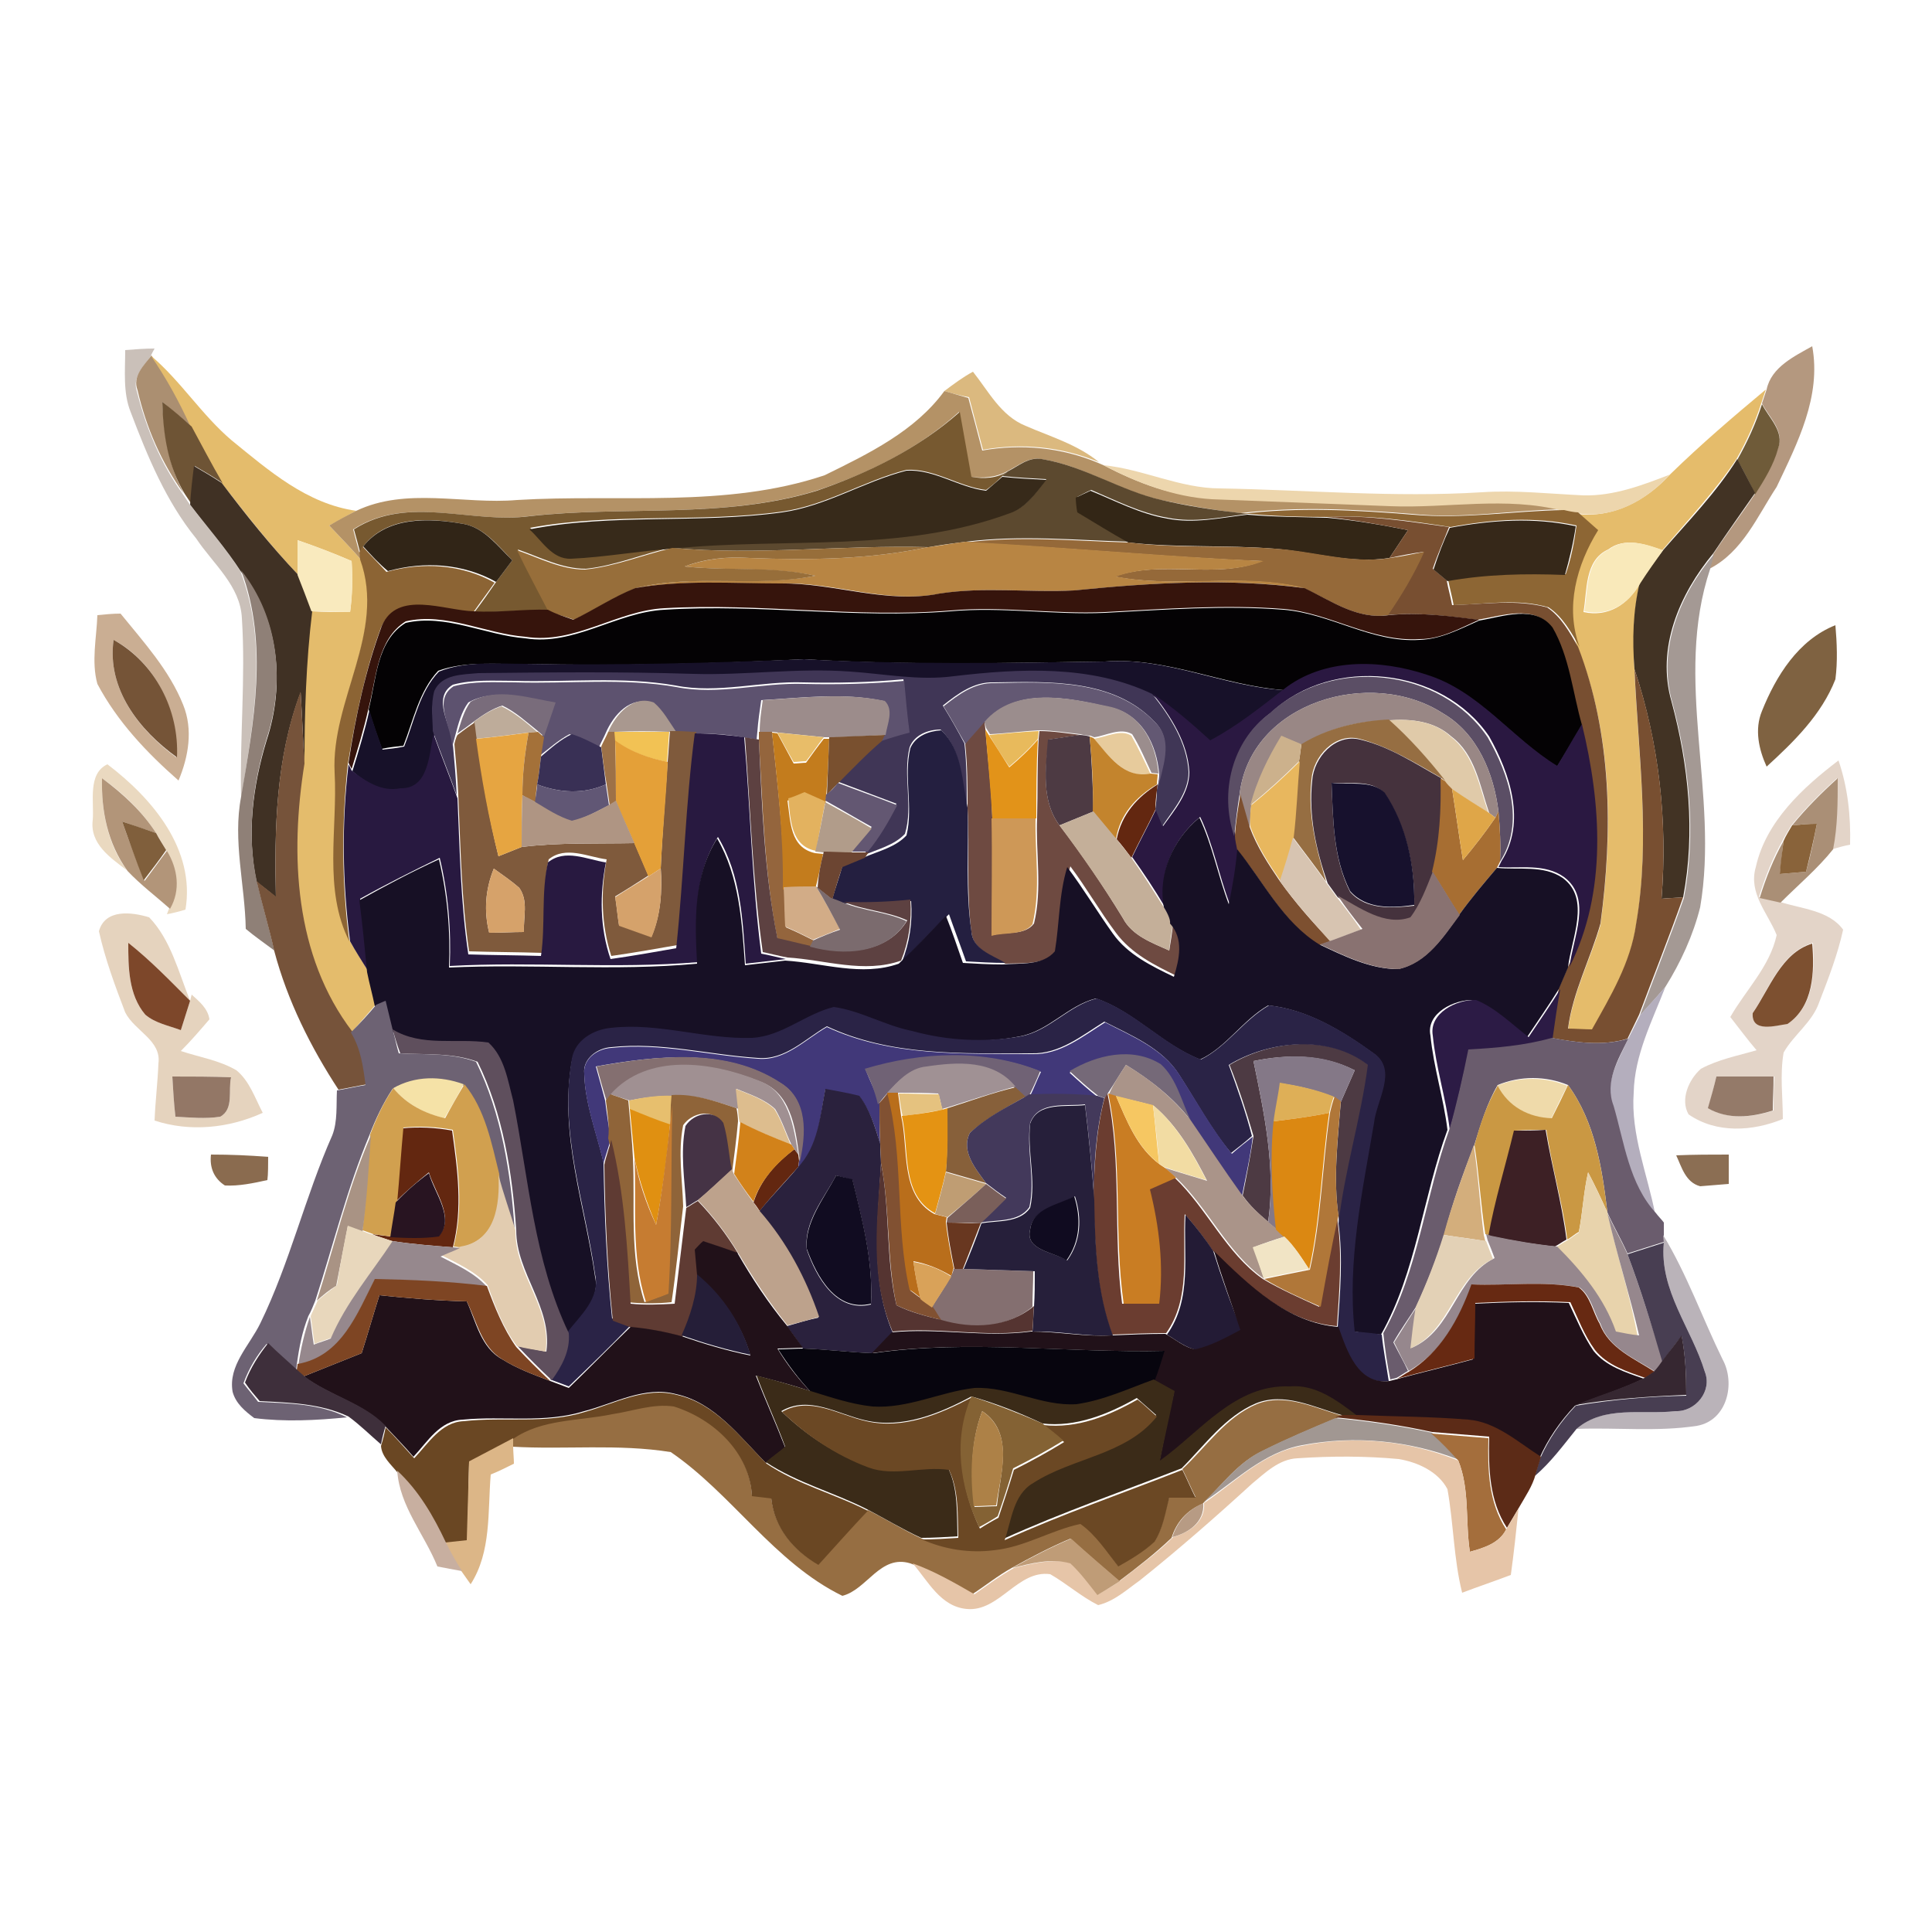 <?xml version="1.0" encoding="utf-8"?>
<!-- Generator: Adobe Illustrator 26.0.3, SVG Export Plug-In . SVG Version: 6.00 Build 0)  -->
<svg version="1.1" id="Layer_1" xmlns="http://www.w3.org/2000/svg" xmlns:xlink="http://www.w3.org/1999/xlink" x="0px" y="0px"
	 viewBox="0 0 250 250" style="enable-background:new 0 0 250 250;" xml:space="preserve">
<style type="text/css">
	.st0{fill:#CAC0B9;}
	.st1{fill:#B4987F;}
	.st2{fill:#AB8F71;}
	.st3{fill:#E4BC6C;}
	.st4{fill:#DBB97F;}
	.st5{fill:#B49266;}
	.st6{fill:#E5BC6B;}
	.st7{fill:#6E5435;}
	.st8{fill:#775930;}
	.st9{fill:#6F5B39;}
	.st10{fill:#5C492F;}
	.st11{fill:#403124;}
	.st12{fill:#372A1A;}
	.st13{fill:#EDD6AD;}
	.st14{fill:#423324;}
	.st15{fill:#332616;}
	.st16{fill:#8D6634;}
	.st17{fill:#784F31;}
	.st18{fill:#362819;}
	.st19{fill:#312517;}
	.st20{fill:#956939;}
	.st21{fill:#F9E9BA;}
	.st22{fill:#F9EABE;}
	.st23{fill:#B88543;}
	.st24{fill:#8C6434;}
	.st25{fill:#976E3A;}
	.st26{fill:#A49994;}
	.st27{fill:#8F8077;}
	.st28{fill:#36140C;}
	.st29{fill:#040204;}
	.st30{fill:#CAAE93;}
	.st31{fill:#7F6241;}
	.st32{fill:#755437;}
	.st33{fill:#171129;}
	.st34{fill:#2A1841;}
	.st35{fill:#403656;}
	.st36{fill:#5D526F;}
	.st37{fill:#635873;}
	.st38{fill:#5B4E65;}
	.st39{fill:#76533A;}
	.st40{fill:#796C7B;}
	.st41{fill:#9C8C8B;}
	.st42{fill:#998785;}
	.st43{fill:#BEAC9A;}
	.st44{fill:#A9988F;}
	.st45{fill:#9B8D8D;}
	.st46{fill:#E0CAA9;}
	.st47{fill:#966E42;}
	.st48{fill:#7F5A3C;}
	.st49{fill:#F2C254;}
	.st50{fill:#281940;}
	.st51{fill:#94653D;}
	.st52{fill:#E8BD69;}
	.st53{fill:#6E4A41;}
	.st54{fill:#E8BA5C;}
	.st55{fill:#E7CB9C;}
	.st56{fill:#E6A541;}
	.st57{fill:#A47139;}
	.st58{fill:#393055;}
	.st59{fill:#9D7147;}
	.st60{fill:#C37C1D;}
	.st61{fill:#79502F;}
	.st62{fill:#241F40;}
	.st63{fill:#E29319;}
	.st64{fill:#4D3A43;}
	.st65{fill:#CCB18C;}
	.st66{fill:#E4A038;}
	.st67{fill:#5D4141;}
	.st68{fill:#C3842D;}
	.st69{fill:#45323D;}
	.st70{fill:#EAD9C0;}
	.st71{fill:#E8B75E;}
	.st72{fill:#E3D4C8;}
	.st73{fill:#B29579;}
	.st74{fill:#615775;}
	.st75{fill:#17112D;}
	.st76{fill:#A76E32;}
	.st77{fill:#AA8F76;}
	.st78{fill:#E3B25F;}
	.st79{fill:#635772;}
	.st80{fill:#632710;}
	.st81{fill:#DFA648;}
	.st82{fill:#AF9583;}
	.st83{fill:#7D5030;}
	.st84{fill:#B19C8A;}
	.st85{fill:#C4AF99;}
	.st86{fill:#805F3C;}
	.st87{fill:#CE9857;}
	.st88{fill:#171025;}
	.st89{fill:#89633A;}
	.st90{fill:#D7C4B1;}
	.st91{fill:#6C4532;}
	.st92{fill:#D6A26A;}
	.st93{fill:#D5A26B;}
	.st94{fill:#897271;}
	.st95{fill:#D2AC87;}
	.st96{fill:#7B6B6E;}
	.st97{fill:#E5D3BE;}
	.st98{fill:#7D472A;}
	.st99{fill:#2C1B45;}
	.st100{fill:#B4AEBD;}
	.st101{fill:#6D6273;}
	.st102{fill:#2A2346;}
	.st103{fill:#413879;}
	.st104{fill:#5F4F5D;}
	.st105{fill:#6A5C6D;}
	.st106{fill:#756978;}
	.st107{fill:#846F70;}
	.st108{fill:#706275;}
	.st109{fill:#847887;}
	.st110{fill:#A09092;}
	.st111{fill:#A09194;}
	.st112{fill:#AA9489;}
	.st113{fill:#937766;}
	.st114{fill:#947A69;}
	.st115{fill:#F5E2A7;}
	.st116{fill:#DEAF57;}
	.st117{fill:#EFDAAA;}
	.st118{fill:#D1A04F;}
	.st119{fill:#E7BF6E;}
	.st120{fill:#DDBD8E;}
	.st121{fill:#2A213D;}
	.st122{fill:#E5C27F;}
	.st123{fill:#87603A;}
	.st124{fill:#43395B;}
	.st125{fill:#CA9843;}
	.st126{fill:#8F6439;}
	.st127{fill:#815132;}
	.st128{fill:#B96E1B;}
	.st129{fill:#6B3D30;}
	.st130{fill:#C97D23;}
	.st131{fill:#F6C762;}
	.st132{fill:#B07739;}
	.st133{fill:#261F3A;}
	.st134{fill:#F2DCA3;}
	.st135{fill:#E09011;}
	.st136{fill:#C67C31;}
	.st137{fill:#453345;}
	.st138{fill:#E49313;}
	.st139{fill:#DB8812;}
	.st140{fill:#D2821A;}
	.st141{fill:#3D2025;}
	.st142{fill:#A99384;}
	.st143{fill:#5F3B33;}
	.st144{fill:#D3AE7C;}
	.st145{fill:#8B6E53;}
	.st146{fill:#8A6B4F;}
	.st147{fill:#553431;}
	.st148{fill:#281421;}
	.st149{fill:#E2CCB0;}
	.st150{fill:#BDA28C;}
	.st151{fill:#110C21;}
	.st152{fill:#BF9D73;}
	.st153{fill:#E8D3AC;}
	.st154{fill:#7A5F5A;}
	.st155{fill:#100B20;}
	.st156{fill:#96878D;}
	.st157{fill:#E8D7BC;}
	.st158{fill:#683720;}
	.st159{fill:#231B35;}
	.st160{fill:#211119;}
	.st161{fill:#F1E4C5;}
	.st162{fill:#E3D1B6;}
	.st163{fill:#BAB3B9;}
	.st164{fill:#96888D;}
	.st165{fill:#483E52;}
	.st166{fill:#D9A259;}
	.st167{fill:#7E4523;}
	.st168{fill:#251E38;}
	.st169{fill:#672912;}
	.st170{fill:#362731;}
	.st171{fill:#3E2F3B;}
	.st172{fill:#07050E;}
	.st173{fill:#3B2B18;}
	.st174{fill:#6A4723;}
	.st175{fill:#6B4824;}
	.st176{fill:#846234;}
	.st177{fill:#AD8147;}
	.st178{fill:#5C2B17;}
	.st179{fill:#A19792;}
	.st180{fill:#A46E3C;}
	.st181{fill:#DCB687;}
	.st182{fill:#E6C5A8;}
	.st183{fill:#C8AFA0;}
	.st184{fill:#B79B84;}
	.st185{fill:#BF9C77;}
</style>
<g id="_x23_cac0b9ff">
	<path class="st0" d="M16.2,45.3c1.3-0.1,2.5-0.2,3.8-0.2c-0.1,0.2-0.4,0.7-0.5,1c-0.9,1.3-2.4,2.7-1.8,4.5c1.2,4.8,3.1,9.4,6,13.4
		c0.2,0.3,0.6,0.9,0.8,1.2c2.2,2.9,4.6,5.6,6.6,8.7c3.7,9.6,1.6,19.8,0.1,29.5C31,95.5,31.8,87.7,31.3,80c-0.2-4.2-3.7-7-5.9-10.3
		c-3.9-4.8-6.3-10.6-8.5-16.4C15.9,50.8,16.2,48,16.2,45.3z"/>
</g>
<g id="_x23_b4987fff">
	<path class="st1" d="M228.6,50.4c0.6-2.9,3.6-4.3,5.9-5.6c1.2,6.5-1.9,12.5-4.6,18.2c-2.5,3.8-4.4,8.4-8.7,10.6
		c0.1-0.5,0.4-1.4,0.5-1.9c1.7-2.6,3.6-5.1,5.4-7.8c1.2-1.9,2.3-3.8,3-6c0.8-2.2-1.2-3.9-2.1-5.7C228.2,51.6,228.4,51,228.6,50.4z"
		/>
</g>
<g id="_x23_ab8f71ff">
	<path class="st2" d="M17.8,50.5c-0.7-1.8,0.8-3.2,1.8-4.5c2,2.9,3.7,6,5.2,9.2C23.5,54.1,22.2,53,21,52c0.2,4.1,0.8,8.3,2.8,11.9
		C20.9,59.9,18.9,55.3,17.8,50.5z"/>
</g>
<g id="_x23_e4bc6cff">
	<path class="st3" d="M19.5,46c3.9,3.3,6.6,7.7,10.5,11c4.8,3.9,9.7,8.2,16.1,9.1c-1.2,0.6-2.3,1.3-3.5,1.9c1.4,1.5,2.8,2.9,4.1,4.4
		c3.3,9.4-3.8,18.1-3.3,27.6c0.4,7.2-1.5,15.1,1.9,21.8c0.7,1.3,1.6,2.6,2.3,3.8c0.3,1.5,0.7,2.9,1,4.4c-1,1.2-2.1,2.4-3.1,3.6
		c-7.5-9.9-8.1-23-6.2-34.7c0-6.6,0.2-13.2,1-19.8c1.7,0.1,3.3,0.1,5,0.1c0.3-2.2,0.3-4.4,0.2-6.6c-2.3-1-4.7-1.9-7-2.7
		c0,1.5,0,2.9,0,4.4c-3.5-3.7-6.7-7.8-9.9-11.9c-1.4-2.4-2.7-4.8-4-7.3C23.2,52,21.5,48.9,19.5,46z"/>
</g>
<g id="_x23_dbb97fff">
	<path class="st4" d="M122.2,50.6c1.2-0.9,2.4-1.8,3.7-2.5c2,2.5,3.6,5.7,6.8,7c3.2,1.4,6.7,2.4,9.5,4.7c-4.8-2-10-2.5-15-1.6
		c-0.6-2.2-1.2-4.5-1.8-6.8C124.3,51.2,123.2,50.9,122.2,50.6z"/>
</g>
<g id="_x23_b49266ff">
	<path class="st5" d="M122.2,50.6c1,0.3,2.1,0.6,3.1,0.9c0.6,2.2,1.2,4.5,1.8,6.8c5-0.9,10.3-0.4,15,1.6l0.7,0.3
		c4.4,2.3,9.1,4.1,14.1,4.2c7.7,0.3,15.4,0.6,23.1,0.9c7.4,0.3,15-1.2,22.3,0.6c-6.6,0.1-13.1,1.3-19.6,0.6
		c-7.4-0.6-14.8-1-22.2-0.1c-3.5-0.4-6.9-1-10.3-1.7c-5.4-1.2-10.1-4.5-15.5-5.3c-1.6-0.3-3,0.9-4.4,1.6c-1.5,0.8-3.1,0.9-4.7,0.7
		c-0.5-2.8-1-5.6-1.5-8.4c-5.3,4.8-11.8,8-18.5,10.2c-12.1,3.7-24.8,1.9-37.2,3.3c-7.6,1-15.7-2.8-22.7,1.7c0.2,0.8,0.6,2.3,0.8,3
		l0.2,0.9c-1.3-1.5-2.7-2.9-4.1-4.4c1.2-0.7,2.3-1.3,3.5-1.9c6.5-3.1,13.9-0.8,20.8-1.4c13.2-0.8,27,1.1,39.8-3.2
		C112.4,58.7,118.4,55.8,122.2,50.6z"/>
</g>
<g id="_x23_e5bc6bff">
	<path class="st6" d="M216.2,61.3c3.9-3.8,8.1-7.4,12.3-10.9c-0.2,0.6-0.4,1.2-0.6,1.8c-0.8,2.5-1.9,4.9-3.2,7.2
		c-2.8,4.2-6.3,7.9-9.6,11.8c-2.2-0.8-4.9-1.7-7-0.1c-3.1,1.4-2.7,5.3-3.2,8.1c3.2,0.7,5.8-1,7.3-3.7c-0.9,3.7-0.9,7.5-0.7,11.3
		c0.5,11,2.1,22.1,0.2,33c-0.7,4.9-3.3,9.3-5.7,13.6c-0.8,0-2.3-0.1-3.1-0.1c0.6-4.8,2.9-9.1,4.2-13.6c1.6-11.9,1.6-24.4-2.9-35.8
		c-1.9-5.2-0.4-10.6,2.4-15.1c-0.9-0.8-1.7-1.6-2.6-2.3C208.8,67.1,213.1,64.7,216.2,61.3z"/>
</g>
<g id="_x23_6e5435ff">
	<path class="st7" d="M21,52c1.3,1,2.6,2.1,3.8,3.2c1.3,2.4,2.6,4.9,4,7.3c-1.2-0.8-2.4-1.5-3.6-2.2c-0.2,1.6-0.4,3.2-0.5,4.8
		c-0.2-0.3-0.6-0.9-0.8-1.2C21.7,60.3,21.1,56.1,21,52z"/>
</g>
<g id="_x23_775930ff">
	<path class="st8" d="M105.7,63.5c6.7-2.3,13.2-5.5,18.5-10.2c0.5,2.8,1,5.6,1.5,8.4c1.6,0.3,3.3,0.2,4.7-0.7l-0.7,0.6
		c-0.7,0.7-1.4,1.3-2.1,1.8c-3.5-0.4-6.7-2.8-10.3-2.6c-5.5,1.4-10.4,4.6-16.1,5.4c-10.8,1.5-21.8,0.1-32.6,2.1
		c1.6,1.5,2.9,4,5.4,3.8c4.4-0.2,8.7-1,13.1-1.3c-3.8,0.8-7.4,2.4-11.3,2.8c-3.1,0-5.9-1.5-8.8-2.5c1.3,2.7,2.7,5.3,4,7.9
		c-3.2-0.1-6.4,0.3-9.6,0.2c1-1.3,1.9-2.6,2.8-3.9c0.7-0.9,1.4-1.9,2.1-2.8c-1.8-1.8-3.6-4.2-6.3-4.7c-4.4-0.8-9.9-1.1-13,2.9
		l-0.4,0.8c-0.2-0.8-0.6-2.3-0.8-3c7-4.5,15.1-0.7,22.7-1.7C80.8,65.4,93.6,67.2,105.7,63.5z"/>
</g>
<g id="_x23_6f5b39ff">
	<path class="st9" d="M224.8,59.5c1.3-2.3,2.4-4.7,3.2-7.2c0.9,1.8,2.9,3.5,2.1,5.7c-0.6,2.2-1.8,4.1-3,6
		C226.4,62.4,225.6,60.9,224.8,59.5z"/>
</g>
<g id="_x23_5c492fff">
	<path class="st10" d="M130.4,61c1.4-0.7,2.7-1.9,4.4-1.6c5.5,0.9,10.2,4.1,15.5,5.3c3.4,0.8,6.8,1.3,10.3,1.7l0.9,0.1
		c-3.4,0.4-6.9,1.2-10.4,0.5c-3.5-0.6-6.6-2.2-9.9-3.6c-0.5,0.2-1.4,0.7-1.8,0.9c0.1,0.5,0.2,1.4,0.2,1.9c2.2,1.3,4.3,2.7,6.6,3.9
		c-7.1-0.2-14.2-0.9-21.2,0c-1.6,0.2-3.2,0.4-4.8,0.7C109,70.5,98,71.9,87,70.9c14.5-1.5,29.7,0.6,43.7-4.6c2.1-0.6,3.3-2.6,4.7-4.3
		c-1.9-0.1-3.8-0.2-5.7-0.4L130.4,61z"/>
</g>
<g id="_x23_403124ff">
	<path class="st11" d="M25.1,60.3c1.2,0.7,2.4,1.4,3.6,2.2c3.1,4.1,6.3,8.1,9.9,11.9c0.6,1.6,1.3,3.1,1.8,4.7
		c-0.8,6.6-1,13.2-1,19.8c-0.2-3.1-0.3-6.2-0.5-9.3c-3.2,8.5-3.4,17.6-3.2,26.5c-0.8-0.7-1.6-1.3-2.5-2c-1.3-6.1-0.5-12.4,1.3-18.3
		c2.4-7.3,1.6-15.7-3.3-21.8c-2-3.1-4.4-5.8-6.6-8.7C24.7,63.5,24.9,61.9,25.1,60.3z"/>
</g>
<g id="_x23_372a1aff">
	<path class="st12" d="M101.2,66.3c5.7-0.8,10.6-4,16.1-5.4c3.6-0.2,6.8,2.2,10.3,2.6c0.7-0.6,1.4-1.2,2.1-1.8
		c1.9,0.2,3.8,0.3,5.7,0.4c-1.3,1.6-2.6,3.6-4.7,4.3c-14,5.2-29.1,3.1-43.7,4.6c-4.4,0.3-8.7,1.1-13.1,1.3c-2.5,0.1-3.8-2.4-5.4-3.8
		C79.3,66.4,90.4,67.8,101.2,66.3z"/>
</g>
<g id="_x23_edd6adff">
	<path class="st13" d="M142.8,60.2c5.1,0.5,9.9,3,15.1,3c11.3,0.2,22.5,1.2,33.8,0.5c4.4-0.3,8.8,0.2,13.2,0.4
		c3.9,0.1,7.6-1.3,11.2-2.7c-3.1,3.4-7.4,5.8-12.1,5c-0.4-0.1-1.3-0.2-1.8-0.3c-7.3-1.9-14.9-0.3-22.3-0.6
		c-7.7-0.3-15.4-0.6-23.1-0.9C151.9,64.3,147.2,62.5,142.8,60.2z"/>
</g>
<g id="_x23_423324ff">
	<path class="st14" d="M215.2,71.2c3.3-3.8,6.9-7.5,9.6-11.8c0.8,1.5,1.6,3,2.3,4.4c-1.8,2.6-3.6,5.1-5.4,7.8
		c-4.4,5.3-7.4,12.3-5.4,19.2c2.2,8.2,3.1,16.9,1.5,25.3c-0.9,0.1-1.9,0.1-2.8,0.2c0.8-10-0.3-20.1-3.5-29.7
		c-0.3-3.8-0.2-7.6,0.7-11.3C213.2,74,214.1,72.6,215.2,71.2z"/>
</g>
<g id="_x23_332616ff">
	<path class="st15" d="M141.1,63.5c3.2,1.3,6.4,3,9.9,3.6c3.5,0.7,6.9-0.1,10.4-0.5c3.4,0.3,6.9,0.3,10.3,0.4
		c3.5,0.3,7,0.9,10.5,1.6c-0.8,1.2-1.6,2.4-2.4,3.6c-5,0.8-9.9-0.8-14.9-1.2c-6.3-0.5-12.6-0.1-18.9-0.8c-2.2-1.2-4.4-2.6-6.6-3.9
		c-0.1-0.5-0.2-1.4-0.2-1.9C139.8,64.1,140.7,63.7,141.1,63.5z"/>
</g>
<g id="_x23_8d6634ff">
	<path class="st16" d="M160.6,66.5c7.4-0.9,14.8-0.5,22.2,0.1c6.6,0.6,13.1-0.5,19.6-0.6c0.4,0.1,1.3,0.3,1.8,0.3
		c0.9,0.8,1.7,1.5,2.6,2.3c-2.8,4.5-4.3,10-2.4,15.1c-1.1-1.9-2.2-3.9-4-5.1c-4-1.2-8.2-0.4-12.3-0.3c-0.2-1.1-0.5-2.2-0.7-3.2
		c5-0.9,10.1-1,15.2-0.8c0.7-2,1.1-4.1,1.4-6.3c-5.4-1.2-10.9-0.8-16.3,0.2c-5.2-0.8-10.5-1.6-15.8-1.3c-3.4,0-6.9-0.1-10.3-0.4
		L160.6,66.5z"/>
</g>
<g id="_x23_784f31ff">
	<path class="st17" d="M171.7,66.9c5.3-0.3,10.6,0.6,15.8,1.3c-0.7,1.8-1.5,3.6-2.1,5.4c0.6,0.5,1.2,1,1.8,1.5
		c0.2,1.1,0.5,2.1,0.7,3.2c4.1-0.1,8.3-0.8,12.3,0.3c1.8,1.2,2.9,3.2,4,5.1c4.4,11.4,4.5,23.9,2.9,35.8c-1.3,4.6-3.6,8.9-4.2,13.6
		c0.8,0,2.3,0.1,3.1,0.1c2.4-4.3,5-8.6,5.7-13.6c1.9-10.9,0.3-22-0.2-33c3.2,9.5,4.3,19.6,3.5,29.7c0.9-0.1,1.9-0.1,2.8-0.2
		c-1.8,5.1-3.8,10.1-5.7,15.2c-0.5,1-1,2.1-1.5,3.1c-3.2,1-6.6,0.5-9.9-0.1c0.3-2.1,0.6-4.3,1-6.4c0.4-0.9,0.8-1.9,1.2-2.8
		c4.9-9.7,4.1-21.2,1.6-31.4c-1.2-4.2-1.5-8.8-3.8-12.6c-2.3-2.9-6.4-1.4-9.5-0.9c-3.9-0.5-7.8-1-11.7-0.6c1.8-2.6,3.4-5.3,4.7-8.2
		c-1.5,0.2-3,0.5-4.4,0.8c0.8-1.2,1.6-2.4,2.4-3.6C178.8,67.9,175.3,67.3,171.7,66.9z"/>
</g>
<g id="_x23_362819ff">
	<path class="st18" d="M187.6,68.3c5.4-1,10.9-1.4,16.3-0.2c-0.3,2.1-0.8,4.2-1.4,6.3c-5.1-0.2-10.2-0.1-15.2,0.8
		c-0.6-0.5-1.2-1-1.8-1.5C186.1,71.8,186.8,70,187.6,68.3z"/>
</g>
<g id="_x23_312517ff">
	<path class="st19" d="M47,70.7c3.1-3.9,8.5-3.7,13-2.9c2.7,0.5,4.4,2.9,6.3,4.7c-0.7,0.9-1.4,1.9-2.1,2.8c-4.3-2.4-9.3-2.7-14-1.4
		C49,72.9,48,71.8,47,70.7z"/>
</g>
<g id="_x23_956939ff">
	<path class="st20" d="M124.9,70.2c7.1-0.9,14.2-0.2,21.2,0c6.3,0.8,12.6,0.3,18.9,0.8c5,0.3,9.9,2,14.9,1.2
		c1.5-0.2,2.9-0.5,4.4-0.8c-1.3,2.9-2.9,5.6-4.7,8.2c-4,0.6-7.4-1.9-10.9-3.5c-8-2-16.4,0.1-24.5-1.5c6.2-2.2,13,0.4,19.1-2
		C150.6,72.1,137.7,70.8,124.9,70.2z"/>
</g>
<g id="_x23_f9e9baff">
	<path class="st21" d="M208.2,71.1c2.1-1.6,4.8-0.7,7,0.1c-1,1.4-2,2.8-2.9,4.2c-1.5,2.7-4.1,4.4-7.3,3.7
		C205.5,76.4,205.1,72.5,208.2,71.1z"/>
</g>
<g id="_x23_f9eabeff">
	<path class="st22" d="M38.5,69.9c2.4,0.8,4.7,1.7,7,2.7c0.2,2.2,0.1,4.4-0.2,6.6c-1.7,0-3.3-0.1-5-0.1c-0.6-1.6-1.2-3.2-1.8-4.7
		C38.5,72.8,38.5,71.4,38.5,69.9z"/>
</g>
<g id="_x23_b88543ff">
	<path class="st23" d="M120.1,70.8c1.6-0.2,3.2-0.5,4.8-0.7c12.9,0.7,25.7,1.9,38.6,2.5c-6.1,2.4-12.9-0.2-19.1,2
		c8.1,1.6,16.4-0.6,24.5,1.5c-9.9-1.3-19.9-0.7-29.8,0.3c-5.8,0.3-11.6-0.5-17.4,0.4c-6.9,1.4-13.7-1.5-20.6-1.3
		c-6.3,0.1-12.6-0.5-18.8,0.6c7.6-1.9,15.6-0.1,23.2-1.6c-5.6-1.2-11.3-0.6-16.9-1.2c2.7-1,5.6-1.3,8.4-1.1
		C104.7,72.5,112.5,72.4,120.1,70.8z"/>
</g>
<g id="_x23_8c6434ff">
	<path class="st24" d="M46.5,71.5l0.4-0.8c1,1.1,2.1,2.2,3.1,3.3c4.7-1.3,9.7-1,14,1.4c-0.9,1.3-1.9,2.6-2.8,3.9
		c-3.8-0.2-9.8-2.8-11.9,1.9c-2.1,5.7-3.3,11.7-4.3,17.7c-0.8,7.6-0.8,15.3,0.2,22.9c-3.4-6.7-1.5-14.6-1.9-21.8
		c-0.5-9.4,6.7-18.2,3.3-27.6L46.5,71.5z"/>
</g>
<g id="_x23_976e3aff">
	<path class="st25" d="M66.9,71.2c2.9,1,5.7,2.5,8.8,2.5c3.9-0.4,7.5-1.9,11.3-2.8c11,1,22.1-0.4,33.1-0.1
		c-7.6,1.6-15.4,1.7-23.1,1.4c-2.9-0.2-5.8,0.1-8.4,1.1c5.6,0.6,11.3-0.1,16.9,1.2c-7.7,1.6-15.6-0.3-23.2,1.6
		c-2.8,1.1-5.3,2.8-8,4.1c-1.1-0.4-2.2-0.7-3.3-1C69.6,76.5,68.2,73.9,66.9,71.2z"/>
</g>
<g id="_x23_a49994ff">
	<path class="st26" d="M216.4,90.9c-2-6.9,1-14,5.4-19.2c-0.1,0.5-0.4,1.4-0.5,1.9c-4.8,14.3,1.2,29.2-1.3,43.8
		c-0.9,3.6-2.5,7.1-4.5,10.3c-1.1,1.3-2.2,2.5-3.3,3.7c1.9-5.1,3.9-10.1,5.7-15.2C219.5,107.8,218.6,99.1,216.4,90.9z"/>
</g>
<g id="_x23_8f8077ff">
	<path class="st27" d="M31.2,73.8c4.9,6.1,5.7,14.5,3.3,21.8c-1.8,5.9-2.6,12.2-1.3,18.3c0.7,3,1.6,6.1,2.3,9.1
		c-1.2-0.9-2.5-1.8-3.7-2.8c-0.1-5.7-1.7-11.4-0.6-17.1C32.8,93.6,34.8,83.4,31.2,73.8z"/>
</g>
<g id="_x23_36140cff">
	<path class="st28" d="M74.2,80.2c2.7-1.3,5.2-3,8-4.1c6.2-1.1,12.6-0.6,18.8-0.6c6.9-0.1,13.7,2.7,20.6,1.3
		c5.8-0.9,11.6-0.1,17.4-0.4c9.9-1,19.9-1.6,29.8-0.3c3.4,1.6,6.8,4.1,10.9,3.5c3.9-0.4,7.8,0.1,11.7,0.6c-2.5,1.1-4.9,2.5-7.7,2.5
		c-6.2,0.4-11.6-3.4-17.6-3.9c-7.7-0.6-15.4,0-23.1,0.4c-6.7,0.3-13.4-0.8-20-0.2c-12.3,1-24.7-1-37-0.3c-6.2,0.3-11.6,4.7-18,3.7
		c-5.2-0.4-10.3-3.2-15.5-2c-3.7,2.3-3.8,7.4-4.8,11.2c-0.6,2.7-1.4,5.3-2.2,7.9l-0.4-0.8c0.9-6,2.2-12,4.3-17.7
		c2-4.7,8.1-2,11.9-1.9c3.2,0.2,6.4-0.3,9.6-0.2C72,79.5,73.1,79.8,74.2,80.2z"/>
</g>
<g id="_x23_040204ff">
	<path class="st29" d="M123,79.1c6.7-0.6,13.4,0.5,20,0.2c7.7-0.4,15.4-1,23.1-0.4c6.1,0.5,11.4,4.3,17.6,3.9
		c2.8-0.1,5.2-1.4,7.7-2.5c3.1-0.5,7.2-2.1,9.5,0.9c2.2,3.8,2.6,8.4,3.8,12.6c-1,1.8-2.1,3.6-3.2,5.4c-5.9-3.6-10.1-9.7-16.9-11.8
		c-6-2-13.3-2.2-18.5,1.9c-7.8-0.6-15.2-4.3-23.1-3.7c-13,0.2-26,0.5-39-0.3c-12,0.6-24,0.9-36,0.6c-3.8,0.1-7.7-0.4-11.3,0.9
		c-2.5,2.7-3.2,6.4-4.5,9.7c-0.9,0.1-1.9,0.2-2.8,0.4c-0.6-1.7-1.2-3.4-1.7-5.1c1-3.8,1-8.9,4.8-11.2c5.2-1.2,10.3,1.6,15.5,2
		c6.3,1,11.8-3.4,18-3.7C98.3,78.1,110.6,80.1,123,79.1z"/>
</g>
<g id="_x23_caae93ff">
	<path class="st30" d="M12.6,79.6c1-0.1,2-0.2,3-0.2c3,3.7,6.3,7.3,8.1,11.8c1.3,3.2,0.7,6.7-0.6,9.8c-4.1-3.6-7.9-7.6-10.5-12.5
		C11.8,85.6,12.5,82.5,12.6,79.6 M14.7,82.8C13.8,89.1,18,94.5,22.8,98C23.1,91.9,20.1,85.7,14.7,82.8z"/>
</g>
<g id="_x23_7f6241ff">
	<path class="st31" d="M228,92c1.8-4.5,4.7-9.2,9.5-11.1c0.2,2.3,0.3,4.7,0,7c-1.8,4.6-5.4,8.1-8.9,11.3C227.6,97,227,94.4,228,92z"
		/>
</g>
<g id="_x23_755437ff">
	<path class="st32" d="M14.7,82.8c5.4,3,8.5,9.1,8.2,15.2C18,94.5,13.8,89.1,14.7,82.8z"/>
</g>
<g id="_x23_171129ff">
	<path class="st33" d="M68,85.9c12,0.2,24-0.1,36-0.6c13,0.7,26,0.5,39,0.3c7.9-0.6,15.3,3.2,23.1,3.7c-3,2.4-6.1,4.8-9.5,6.7
		c-2.4-2.1-4.8-4.2-7.4-6c-7.9-3.8-17.2-3.3-25.7-2.3c-4.5,0.6-8.9-0.3-13.4-0.6c-6.8-0.5-13.5,0.5-20.3,0.3
		c-9.3-0.3-18.5-0.2-27.8-0.1c-2,0.2-4.8,0.1-5.7,2.3c-0.6,1.8-0.2,3.7-0.1,5.5c-0.6,2.6-0.6,7.1-4.3,7c-2.4,0.5-4.6-0.8-6.3-2.3
		c0.8-2.6,1.6-5.2,2.2-7.9c0.5,1.7,1.1,3.4,1.7,5.1c0.9-0.1,1.9-0.2,2.8-0.4c1.3-3.3,2-7.1,4.5-9.7C60.3,85.5,64.2,85.9,68,85.9z"/>
</g>
<g id="_x23_2a1841ff">
	<path class="st34" d="M166.1,89.2c5.2-4.1,12.5-3.9,18.5-1.9c6.8,2.1,11,8.2,16.9,11.8c1.1-1.8,2.1-3.6,3.2-5.4
		c2.5,10.3,3.3,21.7-1.6,31.4c0.4-3.7,3-8.8-0.7-11.6c-2.5-1.8-5.7-1.1-8.5-1.3l0.4-0.8c3.2-5,1.1-11.3-1.6-16.1
		c-6.1-9-20.3-10.5-28.2-3.1c-5,3.6-6.5,10.2-4.6,15.9c0.1,0.4,0.2,1.3,0.3,1.7c-0.2,2.4-0.6,4.8-1.1,7.1c-1.4-3.7-2.1-7.6-3.8-11.2
		c-3.4,2.8-5.4,7.1-4.6,11.6c-1.3-2.2-2.7-4.3-4.2-6.4c1-2.1,2.1-4.1,3.1-6.2c0.2,0.6,0.7,1.7,0.9,2.2c1.5-2.1,3.4-4.3,3.4-7
		c-0.2-3.8-2.4-7.2-4.7-10.1c2.7,1.8,5.1,3.9,7.4,6C160,94,163,91.6,166.1,89.2z"/>
</g>
<g id="_x23_403656ff">
	<path class="st35" d="M56.2,89.4c1-2.2,3.7-2.1,5.7-2.3c9.3-0.1,18.5-0.2,27.8,0.1c6.8,0.2,13.5-0.8,20.3-0.3
		c4.5,0.3,8.9,1.2,13.4,0.6c8.5-1,17.8-1.5,25.7,2.3c2.3,2.9,4.5,6.3,4.7,10.1c0,2.7-2,4.9-3.4,7c-0.2-0.6-0.7-1.7-0.9-2.2
		c0.1-0.6,0.2-1.8,0.2-2.5c0.5-2.8,2.2-6.4-0.3-8.8c-5.3-5.6-13.7-5.2-20.8-5.1c-2.6-0.1-4.7,1.5-6.6,3c1,1.6,1.9,3.2,2.8,4.9
		c0.3,2.7,0.3,5.5,0.3,8.2c-0.7-3.4-0.7-7.5-3.4-10c-1.6,0-3.4,0.7-4,2.3c-0.9,3.7,0.5,7.6-0.6,11.2c-1.4,1.5-3.6,2-5.4,2.8l0.5-0.7
		c1.5-1.8,2.7-3.9,3.8-6c-2.6-1-5.1-1.9-7.7-2.9c1.8-1.9,3.7-3.7,5.6-5.4c1.2-0.4,2.5-0.7,3.7-1.1c-0.3-2.2-0.5-4.4-0.7-6.7
		c-4.3,0.4-8.6,0.5-12.9,0.4c-5.5-0.2-11.1,1.5-16.6,0.4c-6.9-1.2-13.9-0.4-20.8-0.6c-2.7,0-5.4-0.2-8,0.5c-2.8,1.7-0.2,5.3,0,7.7
		c0.2,2.2,0.4,4.4,0.5,6.6c-1-2.8-2.1-5.5-3.1-8.3C56,93.1,55.7,91.2,56.2,89.4z"/>
</g>
<g id="_x23_5d526fff">
	<path class="st36" d="M58.7,88.8c2.6-0.7,5.4-0.5,8-0.5c7,0.2,14-0.6,20.8,0.6c5.5,1.1,11-0.6,16.6-0.4c4.3,0.1,8.6,0,12.9-0.4
		c0.2,2.2,0.4,4.5,0.7,6.7c-1.2,0.3-2.5,0.7-3.7,1.1l0.4-0.8c0.2-1.4,1.1-3.2-0.1-4.4c-5.2-1.1-10.5-0.4-15.8-0.1
		c-0.2,1.4-0.4,2.7-0.5,4.1l-0.1,1c-0.4-0.1-1.3-0.2-1.8-0.3c-2.1-0.4-4.3-0.5-6.4-0.5c-0.8,0-1.6-0.1-2.5-0.1
		c-0.9-1.3-1.6-2.8-2.9-3.8c-2.7-1-4.9,1.5-5.9,3.8c-0.2,0.5-0.7,1.4-0.9,1.9c-1.2-0.6-2.5-1.2-3.8-1.7c-1.5,0.8-2.7,1.9-4,2.9
		c0.1-0.6,0.3-1.9,0.4-2.5c0.4-1.5,1-3,1.5-4.4c-3.6-0.6-7.6-2-11-0.1c-0.9,1.2-1.3,2.8-1.7,4.3c-0.1,0.4-0.3,1.1-0.4,1.5
		C58.5,94.1,55.9,90.6,58.7,88.8z"/>
</g>
<g id="_x23_635873ff">
	<path class="st37" d="M122.1,91.4c1.9-1.5,4-3.1,6.6-3c7.1-0.2,15.5-0.5,20.8,5.1c2.5,2.4,0.8,6,0.3,8.8l0.1-0.8
		c0-0.3,0.1-1,0.1-1.3c-0.3-3.9-2.3-7.9-6.5-8.7c-5.1-1.2-12.2-2.7-16,2c-0.8,0.9-1.7,1.9-2.5,2.9C124,94.7,123.1,93,122.1,91.4z"/>
</g>
<g id="_x23_5b4e65ff">
	<path class="st38" d="M164.3,92.3c8-7.4,22.1-5.9,28.2,3.1c2.7,4.7,4.9,11,1.6,16.1c0.1-2.2,0-4.3-0.2-6.5
		c-0.6-4.9-2.7-10.1-7.2-12.7c-9.3-6-24.9-1.5-26.3,10.5c-0.3,1.8-0.5,3.6-0.7,5.4C157.8,102.5,159.4,95.9,164.3,92.3z"/>
</g>
<g id="_x23_76533aff">
	<path class="st39" d="M35.7,116c-0.2-8.9,0-18,3.2-26.5c0.2,3.1,0.3,6.2,0.5,9.3c-1.9,11.8-1.3,24.9,6.2,34.7
		c1.3,2,1.6,4.4,1.9,6.8c-1.2,0.2-2.5,0.5-3.7,0.7c-3.6-5.5-6.6-11.5-8.3-17.9c-0.7-3.1-1.6-6.1-2.3-9.1
		C34,114.7,34.8,115.3,35.7,116z"/>
</g>
<g id="_x23_796c7bff">
	<path class="st40" d="M60.9,90.8c3.4-1.9,7.4-0.5,11,0.1c-0.5,1.5-1,2.9-1.5,4.4l-0.8-0.7c-1.5-1.2-2.9-2.5-4.6-3.3
		c-1.3,0.4-2.5,1.2-3.6,2c-0.5,0.4-1.6,1.2-2.2,1.6C59.6,93.6,60,92,60.9,90.8z"/>
</g>
<g id="_x23_9c8c8bff">
	<path class="st41" d="M98.7,90.6c5.2-0.3,10.6-1,15.8,0.1c1.2,1.2,0.3,3,0.1,4.4c-2.4,0.1-4.8,0.3-7.2,0.3l-0.7,0
		c-2-0.2-4-0.4-6-0.6l-0.7-0.1c-0.6,0-1.1,0-1.7,0C98.3,93.4,98.5,92,98.7,90.6z"/>
</g>
<g id="_x23_998785ff">
	<path class="st42" d="M160.4,102.8c1.4-12,17-16.5,26.3-10.5c4.5,2.6,6.6,7.8,7.2,12.7l-0.4,0.8l-0.8-0.6c-1.2-3.5-1.8-7.6-4.9-9.9
		c-2.2-2-5.2-2.3-8-2.1c-4,0.1-7.9,1-11.3,3.2c-0.9-0.3-1.7-0.7-2.6-1.1c-1.8,2.8-3.2,5.7-4,9c-0.1,0.7-0.1,2.1-0.2,2.8
		C161.2,105.6,160.8,104.2,160.4,102.8z"/>
</g>
<g id="_x23_beac9aff">
	<path class="st43" d="M61.3,93.4c1.1-0.8,2.3-1.6,3.6-2c1.7,0.8,3.2,2.1,4.6,3.3l-1.2,0.1c-2.3,0.3-4.5,0.6-6.8,0.8
		C61.5,95.1,61.4,94,61.3,93.4z"/>
</g>
<g id="_x23_a9988fff">
	<path class="st44" d="M78.7,94.7c1-2.3,3.2-4.8,5.9-3.8c1.2,1,2,2.5,2.9,3.8l-0.9,0c-2.4-0.1-4.7-0.1-7.1,0L78.7,94.7z"/>
</g>
<g id="_x23_9b8d8dff">
	<path class="st45" d="M127.4,93.4c3.9-4.6,10.9-3.1,16-2c4.2,0.8,6.2,4.8,6.5,8.7l-0.9-0.1c-0.8-1.7-1.5-3.4-2.5-5
		c-1.5-0.9-3.4,0.2-4.9,0.4l-0.5-0.2c-0.3,0-1-0.1-1.3-0.2c-1.8-0.2-3.6-0.5-5.3-0.5c-2.1,0.1-4.3,0.4-6.4,0.5l-0.5-0.8L127.4,93.4z
		"/>
</g>
<g id="_x23_e0caa9ff">
	<path class="st46" d="M179.7,93.2c2.8-0.2,5.9,0.1,8,2.1c3.1,2.4,3.7,6.4,4.9,9.9c-1.6-1-3.2-2-4.8-3.1c-0.2-0.3-0.7-0.8-0.9-1
		C184.8,98.2,182.4,95.6,179.7,93.2z"/>
</g>
<g id="_x23_966e42ff">
	<path class="st47" d="M168.4,96.3c3.4-2.1,7.4-3,11.3-3.2c2.7,2.4,5.1,5.1,7.3,7.9l-0.6-0.4c-3.3-1.9-6.7-4-10.5-5
		c-3.2-0.8-6,2.3-6.2,5.3c-0.5,4.5,0.6,8.9,1.9,13.2c-1.4-2-2.9-3.9-4.3-5.8c0.4-3.3,0.4-6.6,0.8-9.9
		C168.2,98,168.3,96.9,168.4,96.3z"/>
	<path class="st47" d="M79.2,182.9c2.6-0.4,5.3-1.4,8-1c5.2,1.6,9.8,5.9,10.1,11.6c0.8,0.1,1.7,0.2,2.5,0.3c0.4,3.8,2.8,6.8,6.1,8.6
		c2.1-2.4,4.2-4.7,6.4-7c2.4,1.2,4.6,2.6,7,3.7c2.9,1.3,6.1,1.8,9.3,1.4c3.9-0.4,7.3-2.6,11.2-3.4c2.1,1.4,3.4,3.6,4.9,5.5
		c1.6-1,3.3-1.9,4.7-3.2c1.1-1.7,1.3-3.8,1.9-5.7c1.1,0,2.3,0,3.4,0c-0.6-1.2-1.1-2.4-1.7-3.6c3.1-2.9,5.6-6.7,9.6-8.4
		c3.7-1.5,7.5,0.5,11.1,1.5l-1,0.4c-3.1,1.3-6.2,2.6-9.2,4.1c-3.3,1.5-5.4,4.5-7.9,6.9c-2,0.8-3.4,2.4-4,4.4c-2.1,2-4.4,3.8-6.8,5.6
		c-2.1-1.8-4.2-3.6-6.3-5.5c-2.6,1.1-5.1,2.4-7.6,3.8c-1.8,1-3.4,2.3-5.1,3.4c-2.6-1.4-5.2-3-8-4c-3.9-1.2-5.6,3.4-8.8,4.2
		c-8.8-4.3-14.3-13.2-22.2-18.6c-6.8-1.1-13.7-0.3-20.5-0.7l0-1.1C70.1,183.5,74.9,183.8,79.2,182.9z"/>
</g>
<g id="_x23_7f5a3cff">
	<path class="st48" d="M59.2,95.1c0.5-0.4,1.6-1.2,2.2-1.6c0.1,0.6,0.2,1.7,0.3,2.2c0.7,5.1,1.6,10.2,2.8,15.1c1-0.4,2-0.8,3-1.2
		c4.8-0.6,9.8-0.4,14.6-0.5c0.6,1.4,1.2,2.8,1.8,4.2c-1.4,0.9-2.8,1.8-4.3,2.7c0.2,1.2,0.3,2.5,0.5,3.7c1.4,0.5,2.8,1,4.2,1.5
		c1.2-2.8,1.4-5.9,1.2-8.9c0.2-4.6,0.6-9.2,0.9-13.8c0.1-1,0.2-2.9,0.3-3.9l0.9,0c0.8,0,1.6,0.1,2.5,0.1c-1.2,9.2-1.4,18.4-2.5,27.6
		c-2.8,0.5-5.7,1-8.5,1.4c-1.3-4-1.4-8.3-0.6-12.5c-2.4-0.3-5.3-1.8-7.5,0c-0.9,4-0.2,8.1-0.9,12.1c-3.1-0.1-6.3-0.1-9.4-0.2
		c-1-6.7-1.1-13.4-1.4-20.2c-0.1-2.2-0.3-4.4-0.5-6.6C58.8,96.2,59,95.4,59.2,95.1 M63.9,112.4c-1.1,2.7-1.3,5.5-0.6,8.3
		c1.5,0,3-0.1,4.5-0.1c-0.1-1.9,0.6-4-0.6-5.7C66.2,114,65,113.2,63.9,112.4z"/>
</g>
<g id="_x23_f2c254ff">
	<path class="st49" d="M79.5,94.7c2.4,0,4.7,0,7.1,0c-0.1,1-0.2,2.9-0.3,3.9c-2.4-0.5-4.8-1.3-6.8-2.8L79.5,94.7z"/>
</g>
<g id="_x23_281940ff">
	<path class="st50" d="M89.9,94.9c2.1,0,4.3,0.2,6.4,0.5c0.8,9.3,1,18.7,2.2,28c1.1,0.2,2.2,0.5,3.2,0.7c-1.8,0.2-3.5,0.4-5.2,0.6
		c-0.4-5.6-0.6-11.4-3.6-16.4c-3.1,4.9-2.9,10.7-2.6,16.2c-10.7,0.9-21.4-0.1-32.1,0.5c0.2-4.7-0.2-9.4-1.3-14
		c-3.5,1.7-6.9,3.4-10.3,5.3c0.4,3.1,0.7,6.2,1,9.3c-0.8-1.3-1.6-2.5-2.3-3.8c-1-7.6-1.1-15.3-0.2-22.9l0.4,0.8
		c1.8,1.4,3.9,2.8,6.3,2.3c3.7,0.1,3.7-4.4,4.3-7c1,2.8,2.1,5.5,3.1,8.3c0.3,6.7,0.4,13.5,1.4,20.2c3.1,0.1,6.3,0.1,9.4,0.2
		c0.6-4,0-8.1,0.9-12.1c2.2-1.8,5-0.4,7.5,0c-0.8,4.1-0.8,8.4,0.6,12.5c2.8-0.4,5.7-0.9,8.5-1.4C88.5,113.3,88.7,104,89.9,94.9z"/>
</g>
<g id="_x23_94653dff">
	<path class="st51" d="M98.2,94.7c0.6,0,1.1,0,1.7,0c0.7,6.7,1.5,13.3,1.6,20.1c0,1.7,0.1,3.4,0.2,5.2c1.2,0.5,2.4,1.1,3.6,1.7
		l-0.4,0.8c-1.4-0.3-2.9-0.7-4.3-1c-1.7-8.5-1.9-17.1-2.4-25.7L98.2,94.7z"/>
</g>
<g id="_x23_e8bd69ff">
	<path class="st52" d="M100.6,94.8c2,0.2,4,0.4,6,0.6c-0.8,1-1.5,2.1-2.3,3.1c-0.4,0-1.2,0.1-1.6,0.1
		C102,97.4,101.3,96.1,100.6,94.8z"/>
</g>
<g id="_x23_6e4a41ff">
	<path class="st53" d="M124.9,96.3c0.8-1,1.7-1.9,2.5-2.9l0.1,0.9c0.3,3.8,0.8,7.6,0.9,11.5c0.1,5.1,0,10.2,0.1,15.2
		c1.7-0.5,4.1,0.1,5.3-1.5c1.1-4.5,0.2-9.2,0.4-13.7c0.1-3.4,0-6.8,0.2-10.2l0.1-1c1.8,0,3.6,0.3,5.3,0.5c-1.4,0.2-2.7,0.4-4.1,0.6
		c-0.4,3.7-1,7.9,1.4,11.1c3,3.9,5.7,7.9,8.2,12c1.2,2.3,3.8,3.2,6,4.2c0.2-1.2,0.4-2.4,0.5-3.6c1.8,2,1.2,4.5,0.5,6.9
		c-2.9-1.4-5.9-2.9-7.9-5.6c-2.1-2.8-3.8-5.8-5.9-8.6c-1.1,3.6-1,7.3-1.6,10.9c-1.6,1.9-4.6,1.6-6.8,1.7c-1.7-1-4.2-1.8-4.4-4.1
		c-0.7-5.3-0.2-10.7-0.5-16C125.2,101.8,125.2,99.1,124.9,96.3z"/>
</g>
<g id="_x23_e8ba5cff">
	<path class="st54" d="M128,95.1c2.2-0.2,4.3-0.4,6.4-0.5l-0.1,1c-1.1,1.3-2.4,2.5-3.7,3.6C129.7,97.9,128.8,96.5,128,95.1z"/>
</g>
<g id="_x23_e7cb9cff">
	<path class="st55" d="M141.5,95.6c1.6-0.2,3.5-1.3,4.9-0.4c0.9,1.6,1.7,3.3,2.5,5C145.5,100.8,143.5,97.8,141.5,95.6z"/>
</g>
<g id="_x23_e6a541ff">
	<path class="st56" d="M61.6,95.6c2.3-0.2,4.5-0.5,6.8-0.8c-0.5,2.7-0.8,5.4-0.8,8.1c-0.1,2.2-0.1,4.5-0.1,6.7c-1,0.4-2,0.8-3,1.2
		C63.2,105.8,62.3,100.7,61.6,95.6z"/>
</g>
<g id="_x23_a47139ff">
	<path class="st57" d="M68.4,94.8l1.2-0.1l0.8,0.7c-0.1,0.6-0.3,1.9-0.4,2.5c-0.1,0.9-0.3,2.7-0.5,3.6c-0.1,0.6-0.2,1.8-0.2,2.3
		c-0.4-0.2-1.3-0.6-1.7-0.9C67.6,100.2,67.9,97.5,68.4,94.8z"/>
</g>
<g id="_x23_393055ff">
	<path class="st58" d="M70,97.9c1.3-1.1,2.5-2.2,4-2.9c1.3,0.4,2.6,1.1,3.8,1.7c0.2,1.6,0.4,3.2,0.6,4.8c-2.9,1.3-6,1.1-8.9,0
		C69.7,100.6,69.9,98.8,70,97.9z"/>
</g>
<g id="_x23_9d7147ff">
	<path class="st59" d="M77.8,96.6c0.2-0.5,0.7-1.4,0.9-1.9l0.8,0l0.1,1.2c0.1,2.6,0.1,5.2,0.1,7.8l-0.8,0.5c-0.1-0.7-0.3-2-0.4-2.7
		C78.2,99.8,78,98.2,77.8,96.6z"/>
</g>
<g id="_x23_c37c1dff">
	<path class="st60" d="M99.9,94.8l0.7,0.1c0.7,1.3,1.4,2.6,2.1,3.9c0.4,0,1.2-0.1,1.6-0.1c0.8-1.1,1.5-2.1,2.3-3.1l0.7,0
		c-0.1,2.5-0.2,5-0.4,7.6l-0.1,0.8c-0.9-0.4-1.8-0.8-2.7-1.2c-0.6,0.2-1.7,0.6-2.2,0.8c0.4,2.7,0.3,6.1,3.6,6.8l1,0.1
		c-0.3,1.5-0.6,3-1,4.5c-1.4,0-2.8,0-4.2,0.1C101.4,108.1,100.6,101.4,99.9,94.8z"/>
</g>
<g id="_x23_79502fff">
	<path class="st61" d="M107.3,95.4c2.4-0.1,4.8-0.2,7.2-0.3l-0.4,0.8c-2,1.7-3.8,3.6-5.6,5.4c-0.4,0.4-1.2,1.2-1.5,1.6
		C107.1,100.5,107.2,97.9,107.3,95.4z"/>
</g>
<g id="_x23_241f40ff">
	<path class="st62" d="M117.8,96.8c0.7-1.6,2.4-2.2,4-2.3c2.7,2.5,2.7,6.6,3.4,10c0.2,5.3-0.3,10.7,0.5,16c0.1,2.3,2.7,3.1,4.4,4.1
		c-1.7,0-3.4-0.1-5.1-0.2c-0.7-2-1.5-4.1-2.2-6.1c-2.1,2-4.1,4.1-6.1,6.2c1-2.5,1.4-5.2,1.2-7.9c-2.9,0.2-5.8,0.4-8.6,0.3
		c-0.4-0.1-1.2-0.4-1.6-0.6c0.4-1.4,0.9-2.8,1.3-4.2c1-0.4,1.9-0.8,2.9-1.2c1.9-0.8,4-1.3,5.4-2.8
		C118.2,104.4,116.9,100.5,117.8,96.8z"/>
</g>
<g id="_x23_e29319ff">
	<path class="st63" d="M127.5,94.4l0.5,0.8c0.9,1.4,1.7,2.7,2.6,4.1c1.3-1.1,2.6-2.3,3.7-3.6c-0.2,3.4-0.2,6.8-0.2,10.2
		c-1.9,0-3.8,0-5.7,0C128.2,102,127.8,98.2,127.5,94.4z"/>
</g>
<g id="_x23_4d3a43ff">
	<path class="st64" d="M135.6,95.7c1.4-0.2,2.7-0.4,4.1-0.6c0.3,0,1,0.1,1.3,0.2c0.3,3.2,0.4,6.4,0.5,9.7c-1.5,0.6-2.9,1.2-4.4,1.8
		C134.7,103.6,135.3,99.4,135.6,95.7z"/>
	<path class="st64" d="M159.1,137.8c5.3-3.2,13-4,18,0c-0.9,6.9-3,13.6-3.8,20.5l-0.1-0.9c-0.7-4.9-0.1-9.9,0.3-14.8
		c0.6-1.4,1.2-2.7,1.8-4.1c-4.1-2.1-8.7-2.1-13.1-1.2c1.4,6.8,2.9,13.8,1.9,20.8c-1.2-1-2.4-2.1-3.3-3.4c0.5-2.5,1-5.1,1.4-7.7
		C161.3,143.9,160.3,140.8,159.1,137.8z"/>
</g>
<g id="_x23_ccb18cff">
	<path class="st65" d="M165.8,95.2c0.9,0.4,1.7,0.7,2.6,1.1c-0.1,0.6-0.2,1.7-0.3,2.2c-2,2-4.1,3.9-6.3,5.7
		C162.6,101,164.1,98,165.8,95.2z"/>
</g>
<g id="_x23_e4a038ff">
	<path class="st66" d="M79.6,95.8c2,1.5,4.4,2.3,6.8,2.8c-0.2,4.6-0.7,9.2-0.9,13.8c-0.4,0.2-1.2,0.8-1.6,1
		c-0.6-1.4-1.2-2.8-1.8-4.2c-0.8-1.9-1.7-3.7-2.4-5.5C79.7,101,79.7,98.4,79.6,95.8z"/>
</g>
<g id="_x23_5d4141ff">
	<path class="st67" d="M96.4,95.4c0.4,0.1,1.3,0.2,1.8,0.3c0.4,8.6,0.7,17.2,2.4,25.7c1.4,0.3,2.9,0.7,4.3,1c4.4,1.2,9.9,1,12.5-3.3
		c-2.6-1.2-5.6-1.3-8.2-2.4c2.9,0.1,5.8,0,8.6-0.3c0.2,2.7-0.2,5.4-1.2,7.9c-4.8,1.7-9.8-0.1-14.7-0.4c-1.1-0.2-2.2-0.5-3.2-0.7
		C97.4,114.1,97.1,104.7,96.4,95.4z"/>
</g>
<g id="_x23_c3842dff">
	<path class="st68" d="M141,95.3l0.5,0.2c2,2.3,3.9,5.3,7.4,4.6l0.9,0.1c0,0.3-0.1,1-0.1,1.3c-2.7,1.6-4.8,3.9-5.3,7.1
		c-1-1.2-2-2.4-3-3.6C141.5,101.7,141.3,98.5,141,95.3z"/>
</g>
<g id="_x23_45323dff">
	<path class="st69" d="M169.8,101c0.2-3,3-6.1,6.2-5.3c3.8,0.9,7.1,3.1,10.5,5c0.1,4.1-0.1,8.1-1,12.1c-0.8,2.1-1.6,4.3-3,6.1
		c-3.3,1.2-6.6-1.2-9.4-2.8c-0.3-0.4-1-1.4-1.3-1.8C170.3,110,169.3,105.5,169.8,101 M172.3,101.3c0.2,4.7,0.2,9.8,2.4,14.1
		c2.1,2.4,5.5,2.1,8.3,1.8c0.1-5-1-10.2-3.8-14.5C177.5,100.8,174.6,101.5,172.3,101.3z"/>
</g>
<g id="_x23_ead9c0ff">
	<path class="st70" d="M12,106.1c0.2-2.3-0.7-6,1.9-7.2c5.8,4.4,11.4,11,10.1,18.8c-0.6,0.2-1.8,0.5-2.4,0.6l0.3-0.8
		c1.4-2.4,1-5.2-0.4-7.5c-0.3-0.5-1-1.7-1.3-2.2c-1.8-2.8-4.3-5.2-7-7.1c-0.1,4.2,0.7,8.5,3.2,11.9C14.3,111,11.6,109.2,12,106.1z"
		/>
</g>
<g id="_x23_e8b75eff">
	<path class="st71" d="M161.9,104.2c2.2-1.8,4.3-3.7,6.3-5.7c-0.3,3.3-0.4,6.6-0.8,9.9c-0.5,1.9-1.1,3.7-1.7,5.6
		c-1.5-2.2-3-4.5-3.9-7C161.7,106.3,161.8,104.9,161.9,104.2z"/>
</g>
<g id="_x23_e3d4c8ff">
	<path class="st72" d="M227.2,112.2c1.3-5.9,6.1-10.3,10.7-13.8c1.2,3.5,1.6,7.2,1.5,10.9c-0.6,0.1-1.7,0.4-2.3,0.6
		c0.6-3,0.6-6.1,0.6-9.2c-2.1,1.9-4.1,3.9-5.9,6.1c-0.3,0.5-0.9,1.5-1.1,1.9c-1.3,2.3-2.3,4.8-3.1,7.4c0.9,0.2,1.8,0.4,2.7,0.6
		c2.8,0.9,6.4,1.1,8.2,3.6c-0.7,3.2-1.9,6.3-3.1,9.4c-0.9,2.6-3.3,4.2-4.6,6.5c-0.5,2.9-0.1,5.8-0.1,8.6c-3.9,1.6-8.6,1.9-12.2-0.6
		c-1.1-1.9,0-4.5,1.6-5.9c2.2-1.2,4.8-1.7,7.2-2.4c-1.2-1.4-2.3-2.9-3.4-4.3c2-3.5,5.1-6.5,6-10.6
		C228.8,118.2,226.2,115.6,227.2,112.2 M226.8,131.1c-0.2,2.6,3,1.6,4.6,1.3c3.4-2.3,3.4-6.7,3.2-10.4
		C230.5,123.2,229,127.8,226.8,131.1 M222.1,139.3c-0.3,1.4-0.7,2.7-1,4.1c2.6,1.5,5.6,1.2,8.4,0.3c0-1.5,0-2.9,0.1-4.4
		C227.1,139.3,224.6,139.3,222.1,139.3z"/>
</g>
<g id="_x23_b29579ff">
	<path class="st73" d="M13.2,100.7c2.7,2,5.2,4.3,7,7.1c-1.5-0.5-3-1-4.4-1.5c0.9,2.6,1.9,5.1,2.9,7.7c1-1.3,1.9-2.6,2.9-3.9
		c1.4,2.3,1.8,5.1,0.4,7.5c-1.8-1.6-3.8-3.1-5.5-4.9C13.9,109.1,13.1,104.9,13.2,100.7z"/>
</g>
<g id="_x23_615775ff">
	<path class="st74" d="M69.5,101.5c2.9,1.1,6,1.3,8.9,0c0.1,0.7,0.3,2,0.4,2.7c-1.6,0.8-3.1,1.7-4.9,2.1c-1.7-0.6-3.2-1.5-4.7-2.4
		C69.3,103.2,69.5,102,69.5,101.5z"/>
</g>
<g id="_x23_17112dff">
	<path class="st75" d="M172.3,101.3c2.3,0.3,5.2-0.4,6.9,1.3c2.8,4.2,3.9,9.4,3.8,14.5c-2.8,0.4-6.2,0.6-8.3-1.8
		C172.5,111,172.5,106,172.3,101.3z"/>
</g>
<g id="_x23_a76e32ff">
	<path class="st76" d="M186.4,100.7l0.6,0.4c0.2,0.3,0.7,0.8,0.9,1c0.5,3.1,0.9,6.1,1.4,9.2c1.5-1.8,2.9-3.6,4.2-5.5l0.4-0.8
		c0.2,2.2,0.3,4.3,0.2,6.5l-0.4,0.8c-1.7,2-3.4,4-4.9,6.1c-1.2-1.9-2.3-3.8-3.5-5.6C186.3,108.8,186.5,104.7,186.4,100.7z"/>
</g>
<g id="_x23_aa8f76ff">
	<path class="st77" d="M231.9,106.8c1.8-2.2,3.8-4.2,5.9-6.1c0,3.1,0,6.2-0.6,9.2c-2,2.5-4.5,4.6-6.8,6.9c-0.9-0.2-1.8-0.4-2.7-0.6
		c0.8-2.6,1.8-5.1,3.1-7.4c-0.2,1.4-0.3,2.9-0.5,4.3c1.1-0.1,2.3-0.2,3.4-0.3c0.6-2.1,1-4.1,1.4-6.2
		C234,106.6,232.9,106.7,231.9,106.8z"/>
</g>
<g id="_x23_e3b25fff">
	<path class="st78" d="M104.1,102.5c0.9,0.4,1.8,0.8,2.7,1.2c-0.4,2.1-0.8,4.2-1.2,6.4c-3.3-0.6-3.3-4.1-3.6-6.8
		C102.5,103.2,103.6,102.7,104.1,102.5z"/>
</g>
<g id="_x23_635772ff">
	<path class="st79" d="M108.4,101.3c2.6,1,5.2,1.9,7.7,2.9c-1.1,2.1-2.3,4.2-3.8,6c-0.5,0-1.6,0-2.2,0c0.9-1.1,1.8-2.1,2.7-3.2
		c-2-1.1-4-2.3-6-3.4l0.1-0.8C107.3,102.6,108.1,101.8,108.4,101.3z"/>
</g>
<g id="_x23_632710ff">
	<path class="st80" d="M149.8,101.5l-0.1,0.8c-0.1,0.6-0.2,1.8-0.2,2.5c-1,2.1-2.1,4.1-3.1,6.2c-0.6-0.8-1.2-1.6-1.9-2.4
		C145.1,105.4,147.2,103.1,149.8,101.5z"/>
	<path class="st80" d="M52.1,146c2.1-0.2,4.3-0.1,6.4,0.3c0.7,5,1.4,10.1,0.1,15.1c-2.6-0.2-5.2-0.4-7.8-0.8c-0.7-0.2-2-0.6-2.6-0.9
		c0.6,0.1,1.7,0.2,2.3,0.3c2.1,0.1,4.2,0.2,6.3-0.1c2.1-2.4-0.6-5.7-1.3-8.2c-1.5,1.2-3,2.5-4.3,3.8C51.6,152.4,51.7,149.2,52.1,146
		z"/>
	<path class="st80" d="M102.8,148.7l0.5,0.7l0.1,0.8l-0.1,0.8c-1.7,1.9-3.4,3.7-5,5.7c-0.2-0.3-0.6-0.9-0.8-1.1
		C98.4,152.7,100.4,150.5,102.8,148.7z"/>
</g>
<g id="_x23_dfa648ff">
	<path class="st81" d="M187.9,102.1c1.6,1.1,3.2,2.1,4.8,3.1l0.8,0.6c-1.3,1.9-2.7,3.7-4.2,5.5C188.8,108.2,188.4,105.2,187.9,102.1
		z"/>
</g>
<g id="_x23_af9583ff">
	<path class="st82" d="M67.6,102.9c0.4,0.2,1.3,0.6,1.7,0.9c1.5,0.9,3,1.9,4.7,2.4c1.7-0.4,3.3-1.2,4.9-2.1l0.8-0.5
		c0.8,1.9,1.6,3.7,2.4,5.5c-4.9,0.1-9.8-0.1-14.6,0.5C67.5,107.4,67.5,105.2,67.6,102.9z"/>
</g>
<g id="_x23_7d5030ff">
	<path class="st83" d="M159.8,108.2c0.1-1.8,0.4-3.6,0.7-5.4c0.4,1.4,0.8,2.8,1.2,4.2c0.9,2.5,2.4,4.8,3.9,7c2,2.8,4.2,5.3,6.6,7.8
		c-0.4,0.1-1.1,0.4-1.5,0.5c-4.7-2.9-7.2-8.2-10.6-12.3C160,109.5,159.8,108.6,159.8,108.2z"/>
	<path class="st83" d="M226.8,131.1c2.2-3.2,3.7-7.8,7.7-9c0.3,3.6,0.2,8.1-3.2,10.4C229.8,132.7,226.6,133.7,226.8,131.1z"/>
</g>
<g id="_x23_b19c8aff">
	<path class="st84" d="M106.8,103.8c2,1.1,4,2.2,6,3.4c-0.9,1.1-1.8,2.1-2.7,3.2c-0.9,0-2.7-0.1-3.6-0.1l-1-0.1
		C106,108,106.4,105.9,106.8,103.8z"/>
</g>
<g id="_x23_c4af99ff">
	<path class="st85" d="M137.1,106.8c1.5-0.6,2.9-1.2,4.4-1.8c1,1.2,2,2.4,3,3.6c0.6,0.8,1.3,1.6,1.9,2.4c1.5,2.1,2.8,4.2,4.2,6.4
		c0.3,0.5,0.9,1.5,1.2,2c-0.2,1.2-0.4,2.4-0.5,3.6c-2.2-1-4.8-1.9-6-4.2C142.8,114.7,140,110.7,137.1,106.8z"/>
</g>
<g id="_x23_805f3cff">
	<path class="st86" d="M15.8,106.3c1.5,0.5,3,1,4.4,1.5c0.3,0.6,1,1.7,1.3,2.2c-0.9,1.3-1.9,2.6-2.9,3.9
		C17.6,111.4,16.7,108.8,15.8,106.3z"/>
</g>
<g id="_x23_ce9857ff">
	<path class="st87" d="M128.3,105.9c1.9,0,3.8,0,5.7,0c-0.1,4.6,0.7,9.2-0.4,13.7c-1.2,1.5-3.6,1-5.3,1.5
		C128.3,116,128.4,110.9,128.3,105.9z"/>
</g>
<g id="_x23_171025ff">
	<path class="st88" d="M150.6,117.4c-0.8-4.4,1.2-8.8,4.6-11.6c1.7,3.6,2.4,7.5,3.8,11.2c0.5-2.4,0.9-4.7,1.1-7.1
		c3.4,4.2,5.9,9.4,10.6,12.3c3.2,1.5,6.6,3.2,10.2,3.2c3.7-0.8,5.9-4.2,7.9-7c1.5-2.1,3.2-4.1,4.9-6.1c2.8,0.3,6-0.4,8.5,1.3
		c3.7,2.7,1.1,7.9,0.7,11.6c-0.4,0.9-0.8,1.9-1.2,2.8c-1.3,2.1-2.7,4.1-4.1,6.2c-2.2-1.7-4.2-3.7-6.9-4.8c-2.5-0.1-6.2,1.7-5.6,4.6
		c0.4,4.1,1.7,8.1,2.2,12.2c-3.2,8.7-4,18.3-8.6,26.5c-1.2-0.1-2.4-0.2-3.5-0.4c-1-9.1,0.9-18.1,2.5-27c0.3-2.9,3.1-6.8,0-9
		c-4-2.9-8.6-5.7-13.6-6.2c-3.3,1.9-5.4,5.4-8.8,7c-4.9-1.9-8.5-6.2-13.5-7.9c-3.6,0.9-6.1,4.2-9.8,4.9c-4.6,0.9-9.4,0.7-14-0.4
		c-3.4-0.8-6.6-2.6-10.1-3.1c-3.7,0.9-6.7,3.7-10.6,4c-6.1,0.2-12.1-2-18.2-1.3c-2.2,0.2-4.7,1.6-5.1,4c-1.7,9.4,1.7,18.7,3,27.9
		c0.7,3.1-2,5.3-3.6,7.5c-4.5-9.5-5.2-20-7.2-30.1c-0.6-2.6-1.1-5.6-3.2-7.5c-4.1-0.5-8.6,0.6-12.4-1.7c-0.3-1.2-0.6-2.5-0.9-3.7
		c-0.3,0.1-0.9,0.4-1.2,0.5c-0.3-1.5-0.7-2.9-1-4.4c-0.3-3.1-0.6-6.2-1-9.3c3.4-1.9,6.8-3.7,10.3-5.3c1.1,4.6,1.5,9.3,1.3,14
		c10.7-0.5,21.4,0.5,32.1-0.5c-0.3-5.5-0.5-11.3,2.6-16.2c2.9,5,3.2,10.8,3.6,16.4c1.8-0.2,3.5-0.4,5.2-0.6
		c4.9,0.3,9.9,2.1,14.7,0.4c2.1-2,4.1-4.1,6.1-6.2c0.8,2,1.5,4.1,2.2,6.1c1.7,0.1,3.4,0.2,5.1,0.2c2.3-0.2,5.2,0.2,6.8-1.7
		c0.6-3.6,0.5-7.3,1.6-10.9c2.1,2.8,3.9,5.8,5.9,8.6c1.9,2.7,5,4.2,7.9,5.6c0.7-2.3,1.3-4.9-0.5-6.9
		C151.5,118.9,150.9,117.9,150.6,117.4z"/>
</g>
<g id="_x23_89633aff">
	<path class="st89" d="M231.9,106.8c1.1-0.1,2.1-0.2,3.2-0.2c-0.4,2.1-0.9,4.2-1.4,6.2c-1.1,0.1-2.3,0.2-3.4,0.3
		c0.1-1.4,0.3-2.9,0.5-4.3C231,108.3,231.6,107.3,231.9,106.8z"/>
</g>
<g id="_x23_d7c4b1ff">
	<path class="st90" d="M165.6,114c0.6-1.8,1.2-3.7,1.7-5.6c1.4,1.9,2.9,3.8,4.3,5.8c0.3,0.4,1,1.4,1.3,1.8c1.1,1.4,2.2,2.8,3.2,4.3
		c-1.3,0.5-2.7,1-4,1.5C169.9,119.3,167.6,116.8,165.6,114z"/>
</g>
<g id="_x23_6c4532ff">
	<path class="st91" d="M106.6,110.2c0.9,0,2.7,0.1,3.6,0.1c0.6,0,1.7,0,2.2,0l-0.5,0.7c-1,0.4-1.9,0.8-2.9,1.2
		c-0.5,1.4-0.9,2.8-1.3,4.2c-0.5-0.4-1.4-1.1-1.9-1.5C105.9,113.2,106.2,111.7,106.6,110.2z"/>
</g>
<g id="_x23_d6a26aff">
	<path class="st92" d="M63.9,112.4c1.1,0.8,2.3,1.6,3.3,2.5c1.2,1.7,0.5,3.8,0.6,5.7c-1.5,0-3,0.1-4.5,0.1
		C62.6,117.9,62.8,115.1,63.9,112.4z"/>
</g>
<g id="_x23_d5a26bff">
	<path class="st93" d="M83.9,113.4c0.4-0.2,1.2-0.8,1.6-1c0.2,3,0,6.1-1.2,8.9c-1.4-0.5-2.8-1-4.2-1.5c-0.2-1.2-0.3-2.5-0.5-3.7
		C81.1,115.1,82.5,114.3,83.9,113.4z"/>
</g>
<g id="_x23_897271ff">
	<path class="st94" d="M185.4,112.8c1.2,1.9,2.3,3.8,3.5,5.6c-2.1,2.8-4.2,6.2-7.9,7c-3.6,0-7-1.7-10.2-3.2c0.4-0.1,1.1-0.4,1.5-0.5
		c1.3-0.5,2.7-1,4-1.5c-1.1-1.4-2.2-2.8-3.2-4.3c2.8,1.5,6.1,4,9.4,2.8C183.8,117,184.6,114.8,185.4,112.8z"/>
</g>
<g id="_x23_d2ac87ff">
	<path class="st95" d="M101.4,114.8c1.4-0.1,2.8-0.1,4.2-0.1c1.1,1.8,2.1,3.7,3.1,5.5c-1.2,0.5-2.3,0.9-3.5,1.4
		c-1.2-0.6-2.4-1.2-3.6-1.7C101.5,118.3,101.5,116.5,101.4,114.8z"/>
</g>
<g id="_x23_7b6b6eff">
	<path class="st96" d="M105.6,114.7c0.5,0.4,1.4,1.1,1.9,1.5c0.4,0.1,1.2,0.4,1.6,0.6c2.7,1.1,5.7,1.2,8.2,2.4
		c-2.6,4.3-8.2,4.5-12.5,3.3l0.4-0.8c1.1-0.5,2.3-1,3.5-1.4C107.7,118.4,106.7,116.5,105.6,114.7z"/>
</g>
<g id="_x23_e5d3beff">
	<path class="st97" d="M12.8,120.5c0.8-2.9,4.2-2.5,6.5-1.8c2.8,2.9,3.8,7.1,5.3,10.8c-2.6-2.6-5.1-5.2-8-7.5c0,3.2,0,6.7,2.2,9.3
		c1.3,1.1,3.1,1.4,4.6,2c0.4-1.3,0.8-2.5,1.2-3.8l0.2-0.8c1,0.9,2.1,1.8,2.3,3.2c-1.2,1.4-2.4,2.8-3.7,4.1c2.4,0.8,5,1.2,7.2,2.5
		c1.7,1.4,2.4,3.6,3.4,5.5c-4.4,2-9.4,2.5-14,1c0.1-2.5,0.4-4.9,0.5-7.4c0.4-3-3.1-4.2-4.3-6.6C14.9,127.6,13.6,124.1,12.8,120.5
		 M22.3,139.3c0.1,1.7,0.2,3.5,0.4,5.2c1.9,0.1,3.9,0.3,5.8,0c1.8-1,1-3.4,1.4-5.1C27.3,139.3,24.8,139.3,22.3,139.3z"/>
</g>
<g id="_x23_7d472aff">
	<path class="st98" d="M16.6,122c2.9,2.3,5.4,4.9,8,7.5c-0.4,1.3-0.8,2.5-1.2,3.8c-1.6-0.6-3.3-0.9-4.6-2
		C16.6,128.7,16.6,125.1,16.6,122z"/>
</g>
<g id="_x23_2c1b45ff">
	<path class="st99" d="M197.8,134.2c1.4-2.1,2.8-4.1,4.1-6.2c-0.4,2.1-0.7,4.3-1,6.4c-3.5,1-7.2,1.3-10.8,1.5
		c-0.8,3.5-1.5,6.9-2.5,10.3c-0.5-4.1-1.8-8.1-2.2-12.2c-0.5-2.9,3.1-4.7,5.6-4.6C193.5,130.4,195.6,132.5,197.8,134.2z"/>
</g>
<g id="_x23_b4aebdff">
	<path class="st100" d="M212.2,131.4c1.1-1.3,2.2-2.4,3.3-3.7c-1.7,4.4-4,8.8-4.1,13.7c-0.4,5.4,1.8,10.6,2.8,15.8
		c-3.5-3.8-4-9.2-5.5-13.9c-1.2-3.1,0.7-6,1.9-8.7C211.2,133.4,211.7,132.4,212.2,131.4z"/>
</g>
<g id="_x23_6d6273ff">
	<path class="st101" d="M48.7,130c0.3-0.1,0.9-0.4,1.2-0.5c0.3,1.2,0.6,2.5,0.9,3.7c0.3,1,0.5,2.1,0.8,3.1c3.3,0.2,6.8-0.1,10,1.1
		c3.3,6.7,4.5,14.4,5,21.8c-0.7-2.4-1.6-4.8-2.2-7.2c-0.9-4.1-1.7-8.3-4.5-11.6c-3-1.1-6.3-1.1-9.1,0.5c-1.2,1.8-2.2,3.9-3,6
		c-2.9,6.9-4.7,14.3-7,21.4c-0.2,0.5-0.6,1.5-0.9,2c-0.8,2-1.2,4.1-1.5,6.3l-0.1,0.8c-1.3-1.2-2.5-2.3-3.8-3.5
		c-1.3,1.5-2.3,3.2-3,5.1c0.6,0.8,1.3,1.6,1.9,2.4c3.9,0.2,7.9,0.2,11.5,2c-4,0.4-8.1,0.6-12,0.1c-1.2-0.9-2.4-1.9-2.8-3.4
		c-0.6-3.4,2.2-6,3.6-8.9c3.8-7.8,5.8-16.4,9.3-24.3c0.7-1.8,0.5-3.9,0.6-5.8c1.2-0.2,2.5-0.5,3.7-0.7c-0.3-2.3-0.6-4.7-1.9-6.8
		C46.6,132.4,47.7,131.2,48.7,130z"/>
</g>
<g id="_x23_2a2346ff">
	<path class="st102" d="M132.1,134.1c3.7-0.7,6.2-4,9.8-4.9c5,1.7,8.6,6,13.5,7.9c3.4-1.7,5.5-5.1,8.8-7c5,0.5,9.6,3.3,13.6,6.2
		c3.1,2.2,0.3,6.1,0,9c-1.5,8.9-3.5,17.9-2.5,27c1.2,0.1,2.4,0.2,3.5,0.4c0.2,2,0.6,4,0.9,6c-4.1,0.6-5.5-3.9-6.6-7
		c0.3-4.4,0.7-8.9,0.1-13.4c0.8-6.9,2.9-13.6,3.8-20.5c-5-3.9-12.7-3.2-18,0c1.1,3,2.2,6.1,3,9.2c-0.9,0.8-1.8,1.5-2.7,2.2
		c-2.6-3.1-4.5-6.7-6.7-10.1c-2.2-3.5-6.2-5.1-9.7-6.9c-2.9,1.8-5.8,4.2-9.4,4.1c-8.9,0-18.2,0.4-26.5-3.5c-2.8,1.6-5.4,4.4-8.9,4.1
		c-6.3-0.4-12.6-2.1-19-1.4c-1.8,0.1-3.7,1.5-3.5,3.4c0.1,3.9,1.6,7.7,2.5,11.5c0.1,6.8,0.4,13.5,1.1,20.2c0.8,0.3,1.6,0.6,2.4,0.9
		c-2.6,2.7-5.3,5.3-8,7.9c-0.8-0.3-1.6-0.6-2.4-0.9c1.3-1.8,2.5-3.8,2.2-6.1c1.7-2.2,4.3-4.4,3.6-7.5c-1.3-9.2-4.7-18.5-3-27.9
		c0.4-2.4,2.8-3.8,5.1-4c6.1-0.7,12.1,1.5,18.2,1.3c3.9-0.2,6.9-3.1,10.6-4c3.5,0.5,6.6,2.4,10.1,3.1
		C122.7,134.7,127.5,134.9,132.1,134.1z"/>
</g>
<g id="_x23_413879ff">
	<path class="st103" d="M133.6,136.4c3.6,0.1,6.5-2.3,9.4-4.1c3.5,1.8,7.5,3.4,9.7,6.9c2.2,3.4,4.1,6.9,6.7,10.1
		c0.9-0.8,1.8-1.5,2.7-2.2c-0.3,2.6-0.9,5.1-1.4,7.7c-2.3-3.2-4.4-6.4-6.6-9.6c-1.3-2.4-1.8-5.4-3.9-7.3c-3.7-2.3-8.3-1.2-11.8,0.9
		c1.2,1.1,2.4,2.2,3.7,3.2c-2.9-0.3-5.9-0.4-8.8-0.2c0.5-1,0.9-2.1,1.4-3.1c-7.2-2.9-15.3-2.5-22.7-0.3c0.6,1.5,1.3,2.9,1.8,4.4
		c0,1.8,0,3.5,0.1,5.3c-0.6-2.1-1.3-4.4-2.7-6.2c-1.4-0.4-2.9-0.6-4.4-0.9c-0.7,3.5-0.8,7.4-3.5,10.1l0.1-0.8
		c0.8-3.5,1.1-8.1-2.5-10.2c-7-4.5-16-3.5-23.8-2.1c0.4,1.4,0.8,2.9,1.2,4.4c0.2,1.7,0.5,3.4,0.7,5.1c-0.2,0.8-0.7,2.2-0.9,3
		c-0.9-3.8-2.4-7.6-2.5-11.5c-0.2-2,1.7-3.3,3.5-3.4c6.4-0.7,12.7,1,19,1.4c3.5,0.3,6.1-2.5,8.9-4.1
		C115.4,136.8,124.7,136.3,133.6,136.4z"/>
</g>
<g id="_x23_5f4f5dff">
	<path class="st104" d="M50.8,133.2c3.8,2.3,8.2,1.1,12.4,1.7c2.1,1.9,2.5,4.9,3.2,7.5c2,10.1,2.7,20.7,7.2,30.1
		c0.2,2.3-0.9,4.3-2.2,6.1c-1.5-1.4-3-2.9-4.4-4.4c1.2,0.2,2.5,0.5,3.7,0.7c0.8-5.8-3.9-10.1-3.9-15.7c-0.5-7.4-1.7-15.1-5-21.8
		c-3.2-1.2-6.7-0.9-10-1.1C51.4,135.3,51.1,134.2,50.8,133.2z"/>
</g>
<g id="_x23_6a5c6dff">
	<path class="st105" d="M190,135.8c3.6-0.2,7.3-0.5,10.8-1.5c3.2,0.6,6.6,1.1,9.9,0.1c-1.3,2.7-3.1,5.6-1.9,8.7
		c1.4,4.8,2,10.1,5.5,13.9c0.2,0.3,0.8,0.9,1,1.2c0,0.4,0,1.1,0,1.5l0,1c-1.6,0.5-3.1,1-4.7,1.5c-0.8-1.8-1.8-3.5-2.6-5.3
		c-0.7-5.8-1.6-11.7-5.1-16.5c-2.9-1.2-6.2-1.2-9.1,0c-1.4,2.4-2.2,5.1-3,7.7c-1.5,3.8-2.9,7.7-3.9,11.6c-1,3.2-2.2,6.2-3.6,9.3
		c-1,1.6-2.1,3.1-3,4.7c0.6,1.2,1.3,2.4,1.9,3.7c-0.4,0.2-1.1,0.7-1.5,0.9l-0.8,0.2c-0.4-2-0.7-4-0.9-6c4.6-8.2,5.4-17.8,8.6-26.5
		C188.5,142.8,189.3,139.3,190,135.8z"/>
</g>
<g id="_x23_756978ff">
	<path class="st106" d="M138.4,138.6c3.5-2.1,8.1-3.2,11.8-0.9c2.1,1.9,2.7,4.9,3.9,7.3c-2.3-3-5.3-5.3-8.4-7.2
		c-0.8,1.2-1.5,2.4-2.3,3.6l-0.4,0.7l-0.9-0.3C140.8,140.8,139.6,139.7,138.4,138.6z"/>
</g>
<g id="_x23_846f70ff">
	<path class="st107" d="M77.2,138c7.8-1.4,16.8-2.5,23.8,2.1c3.6,2.2,3.3,6.7,2.5,10.2l-0.1-0.8c-0.5-3.7-1.1-8.2-5.2-9.6
		c-6-2.4-14.3-3.6-19.1,1.8l-0.6,0.8C78,140.9,77.6,139.4,77.2,138z"/>
	<path class="st107" d="M123.4,164.2l1.1,0c3.1,0.1,6.2,0.2,9.2,0.3c0,1.5-0.1,3-0.1,4.6c-3.4,2.8-7.9,3-12,1.8
		c-0.3-0.4-0.8-1.3-1.1-1.7c0.9-1.3,1.7-2.6,2.5-4C123.2,164.9,123.4,164.4,123.4,164.2z"/>
</g>
<g id="_x23_706275ff">
	<path class="st108" d="M111.9,138.3c7.3-2.2,15.5-2.6,22.7,0.3c-0.4,1-0.9,2.1-1.4,3.1l-0.6,0.3c-0.3-0.3-1-0.9-1.3-1.2
		c-2.8-3.5-7.5-3.2-11.5-2.6c-2.2,0.1-3.7,1.9-5.1,3.4c-0.3,0.3-0.8,1-1.1,1.3C113.2,141.2,112.6,139.7,111.9,138.3z"/>
</g>
<g id="_x23_847887ff">
	<path class="st109" d="M162.2,137.3c4.4-0.9,9-1,13.1,1.2c-0.6,1.4-1.2,2.7-1.8,4.1l-0.8-0.6c-2.3-0.9-4.6-1.5-7-1.8
		c-0.3,1.7-0.6,3.3-0.8,5c-0.5,4.7-0.2,9.4,0.4,14c-0.3-0.3-0.9-0.8-1.2-1C165.1,151.1,163.6,144.1,162.2,137.3z"/>
</g>
<g id="_x23_a09092ff">
	<path class="st110" d="M79,141.6c4.8-5.4,13.1-4.2,19.1-1.8c4,1.4,4.6,6,5.2,9.6l-0.5-0.7l-0.4-0.6c-0.7-1.5-1.2-3.1-2.1-4.6
		c-1.4-1.3-3.3-1.9-5-2.6c0.1,0.6,0.2,1.9,0.3,2.6c-2.7-0.9-5.5-1.9-8.4-1.7c-1.9,0-3.8,0.2-5.7,0.6C80.8,142.2,79.6,141.8,79,141.6
		z"/>
</g>
<g id="_x23_a09194ff">
	<path class="st111" d="M114.8,141.4c1.4-1.5,2.9-3.2,5.1-3.4c4-0.6,8.7-0.9,11.5,2.6c-3,0.8-5.9,1.8-8.8,2.7l-0.7,0.2
		c-0.1-0.5-0.3-1.5-0.5-2c-1.7-0.1-3.4-0.1-5.2-0.1L114.8,141.4z"/>
</g>
<g id="_x23_aa9489ff">
	<path class="st112" d="M145.7,137.8c3.2,1.9,6.1,4.3,8.4,7.2c2.2,3.2,4.3,6.4,6.6,9.6c0.9,1.3,2.1,2.4,3.3,3.4
		c0.3,0.3,0.9,0.8,1.2,1c0.3,0.2,0.8,0.7,1.1,1c-1.4,0.4-2.8,0.9-4.1,1.4c0.5,1.3,0.9,2.7,1.4,4.1c-4.8-3.4-7.2-9.1-11.4-13.1
		c-0.4-0.3-1.1-1-1.5-1.3c1.8,0.6,3.6,1.1,5.5,1.7c-1.8-3.5-3.8-7.1-6.9-9.7c-1.6-0.5-3.2-0.8-4.8-1.2l-1-0.3
		C144.1,140.2,144.9,139,145.7,137.8z"/>
</g>
<g id="_x23_937766ff">
	<path class="st113" d="M22.3,139.3c2.5,0,5.1,0,7.6,0.1c-0.4,1.7,0.4,4.1-1.4,5.1c-1.9,0.3-3.9,0.1-5.8,0
		C22.5,142.8,22.4,141,22.3,139.3z"/>
</g>
<g id="_x23_947a69ff">
	<path class="st114" d="M222.1,139.3c2.5,0,5,0,7.4,0c0,1.5-0.1,2.9-0.1,4.4c-2.8,0.9-5.8,1.2-8.4-0.3
		C221.4,142,221.8,140.6,222.1,139.3z"/>
</g>
<g id="_x23_f5e2a7ff">
	<path class="st115" d="M50.9,140.8c2.8-1.6,6.1-1.6,9.1-0.5c-0.8,1.5-1.6,2.9-2.5,4.4C55,144.1,52.6,142.9,50.9,140.8z"/>
</g>
<g id="_x23_deaf57ff">
	<path class="st116" d="M165.6,140.1c2.4,0.4,4.8,0.9,7,1.8c-0.2,0.5-0.5,1.6-0.6,2.1c-2.4,0.5-4.8,0.8-7.2,1.1
		C165,143.4,165.4,141.8,165.6,140.1z"/>
</g>
<g id="_x23_efdaaaff">
	<path class="st117" d="M193.7,140.5c2.9-1.2,6.2-1.2,9.1,0c-0.7,1.4-1.4,2.8-2.1,4.3C197.7,144.6,195.2,143.2,193.7,140.5z"/>
</g>
<g id="_x23_d1a04fff">
	<path class="st118" d="M47.9,146.8c0.8-2.1,1.7-4.1,3-6c1.7,2.1,4.1,3.3,6.7,3.9c0.8-1.5,1.6-2.9,2.5-4.4c2.7,3.3,3.5,7.6,4.5,11.6
		c0.3,3.9-0.4,8.6-5,9.5l-0.9-0.1c1.3-5,0.6-10.1-0.1-15.1c-2.1-0.4-4.2-0.5-6.4-0.3c-0.3,3.2-0.5,6.4-0.8,9.6
		c-0.3,1.5-0.5,3-0.8,4.5c-0.6-0.1-1.7-0.2-2.3-0.3c-0.3-0.1-1-0.4-1.4-0.5C47.4,155.1,47.6,151,47.9,146.8z"/>
</g>
<g id="_x23_e7bf6eff">
	<path class="st119" d="M81.4,142.4c1.9-0.4,3.8-0.7,5.7-0.6l-0.1,1.3c-0.1,0.6-0.2,1.8-0.3,2.5c-1.7-0.6-3.4-1.3-5.2-2L81.4,142.4z
		"/>
</g>
<g id="_x23_ddbd8eff">
	<path class="st120" d="M95.2,140.9c1.7,0.7,3.6,1.3,5,2.6c0.9,1.4,1.4,3,2.1,4.6c-2.2-0.9-4.5-1.8-6.6-2.9
		c-0.1-0.4-0.2-1.3-0.2-1.7C95.4,142.9,95.3,141.6,95.2,140.9z"/>
</g>
<g id="_x23_2a213dff">
	<path class="st121" d="M106.8,140.9c1.5,0.3,2.9,0.5,4.4,0.9c1.4,1.8,2,4,2.7,6.2c0,0.6,0.1,1.9,0.1,2.6
		c-0.4,7.3-1.4,14.9,1.5,21.8c-0.8,0.9-1.7,1.8-2.6,2.7c-3-0.1-6-0.5-9-0.6c-0.7-1-1.4-2-2.1-2.9c1.4-0.4,2.7-0.8,4.1-1.1
		c-1.7-5-4.2-9.7-7.7-13.7c1.6-2,3.4-3.8,5-5.7C105.9,148.3,106.1,144.4,106.8,140.9 M108.2,152.1c-1.6,3-4.2,6-3.8,9.6
		c1.2,3.5,3.8,8.2,8.3,7.1c0.3-5.5-1.1-10.8-2.4-16.1C109.8,152.5,108.8,152.3,108.2,152.1z"/>
</g>
<g id="_x23_e5c27fff">
	<path class="st122" d="M116.3,141.5c1.7,0,3.4,0.1,5.2,0.1c0.1,0.5,0.3,1.5,0.5,2c-1.7,0.3-3.4,0.6-5.2,0.8
		C116.6,143.7,116.4,142.2,116.3,141.5z"/>
</g>
<g id="_x23_87603aff">
	<path class="st123" d="M122.6,143.4c2.9-0.9,5.8-2,8.8-2.7c0.3,0.3,1,0.9,1.3,1.2c-2.5,1.4-5.1,2.8-7.2,4.7
		c-1.2,2.4,0.8,4.7,2.1,6.5c-1.7-0.5-3.5-1-5.2-1.5C122.6,148.9,122.6,146.2,122.6,143.4z"/>
</g>
<g id="_x23_43395bff">
	<path class="st124" d="M133.2,141.6c2.9-0.1,5.9-0.1,8.8,0.2l0.9,0.3c-1.1,4.3-1.4,8.7-1.3,13.1c-0.3-4.1-0.7-8.2-1.2-12.3
		c-2.4,0.3-6-0.5-7.1,2.4c-0.5,3.6,0.7,7.3-0.1,10.9c-1.4,2-4.2,1.6-6.3,2c1.1-1.1,2.2-2.2,3.3-3.2c-0.9-0.6-1.7-1.2-2.6-1.9
		c-1.3-1.8-3.3-4.1-2.1-6.5c2.1-2,4.7-3.3,7.2-4.7L133.2,141.6z"/>
</g>
<g id="_x23_ca9843ff">
	<path class="st125" d="M190.8,148.2c0.7-2.7,1.6-5.3,3-7.7c1.4,2.7,4,4.1,7,4.2c0.7-1.4,1.4-2.8,2.1-4.3c3.5,4.8,4.4,10.8,5.1,16.5
		c-0.8-1.8-1.6-3.5-2.5-5.2c-0.6,2.6-0.7,5.2-1.2,7.7c-0.4,0.2-1.1,0.8-1.5,1c-0.6-4.8-2-9.4-2.7-14.2c-1.4,0-2.8,0-4.1,0.1
		c-1.1,4.5-2.5,9-3.2,13.6l-0.6-0.2C191.6,155.9,191.4,152,190.8,148.2z"/>
</g>
<g id="_x23_8f6439ff">
	<path class="st126" d="M78.4,142.4l0.6-0.8c0.6,0.2,1.8,0.6,2.3,0.8l0.1,1.1c0.2,2.1,0.4,4.2,0.5,6.3c0.3,6.2-0.5,12.6,1.5,18.7
		c0.7-0.3,2.2-0.8,2.9-1.1c0.5-8.1,0.3-16.2,0.5-24.4l0.1-1.3c2.9-0.2,5.7,0.8,8.4,1.7c0.1,0.4,0.2,1.3,0.2,1.7
		c-0.2,2.3-0.5,4.5-0.8,6.8l-0.3-0.6c-0.4-2-0.5-4.1-1.1-6.1c-1.2-1.8-3.8-1.2-4.9,0.4c-0.7,3.5-0.1,7,0,10.5
		c-0.5,4.1-0.9,8.3-1.5,12.4c-1.9,0.2-3.8,0.2-5.7,0c-0.4-7.1-0.8-14.2-2.5-21.2C78.9,145.8,78.6,144.1,78.4,142.4z"/>
</g>
<g id="_x23_815132ff">
	<path class="st127" d="M113.8,142.7c0.3-0.3,0.8-0.9,1.1-1.3c2.2,8.4,1,17.2,2.9,25.6c0.3,0.2,1,0.8,1.4,1c0.4,0.3,1.2,0.8,1.5,1.1
		c0.3,0.4,0.8,1.3,1.1,1.7c-2-0.5-3.9-1-5.8-1.9c-1.3-6-0.8-12.3-2-18.4c0-0.6-0.1-1.9-0.1-2.6C113.8,146.2,113.8,144.4,113.8,142.7
		z"/>
</g>
<g id="_x23_b96e1bff">
	<path class="st128" d="M114.8,141.4l1.4,0c0.1,0.7,0.3,2.2,0.4,3c1,4.2-0.2,10.2,4.3,12.7c0.4,0.1,1.2,0.3,1.6,0.4l-0.1,0.6
		c0.2,2,0.6,4,1,6c-0.1,0.2-0.2,0.8-0.3,1c-1.5-0.9-3.2-1.6-4.9-1.9c0.2,1.6,0.5,3.1,0.9,4.7c-0.3-0.2-1-0.8-1.4-1
		C115.8,158.6,117,149.8,114.8,141.4z"/>
</g>
<g id="_x23_6b3d30ff">
	<path class="st129" d="M142.9,142.2l0.4-0.7c1.9,9,0.7,18.2,1.9,27.2c1.5,0,3.1,0,4.6,0c0.6-5,0.1-10-1.2-14.8
		c1.1-0.5,2.3-1,3.4-1.5c4.2,4,6.6,9.7,11.4,13.1c2.4,1.4,4.9,2.5,7.3,3.6c0.7-3.9,1.4-7.9,2.3-11.8l0.1,0.9
		c0.6,4.4,0.2,8.9-0.1,13.4c-6.6-0.5-11.7-5.4-16.1-9.8c-1.1-1.7-2.3-3.2-3.6-4.7c-0.3,5.2,0.8,10.9-2.4,15.4c-2.3,0-4.7,0.1-7,0.2
		c-2.1-5.6-2.2-11.6-2.4-17.5C141.6,150.9,141.8,146.4,142.9,142.2z"/>
</g>
<g id="_x23_c97d23ff">
	<path class="st130" d="M143.4,141.5l1,0.3c1.4,3.2,2.7,6.7,5.7,8.9l0.6,0.4c0.4,0.3,1.2,1,1.5,1.3c-1.1,0.5-2.3,1-3.4,1.5
		c1.2,4.8,1.8,9.8,1.2,14.8c-1.5,0-3.1,0-4.6,0C144.1,159.6,145.3,150.4,143.4,141.5z"/>
</g>
<g id="_x23_f6c762ff">
	<path class="st131" d="M144.4,141.8c1.6,0.4,3.2,0.8,4.8,1.2c0.3,2.5,0.5,5.1,0.8,7.6C147.1,148.4,145.8,145,144.4,141.8z"/>
</g>
<g id="_x23_b07739ff">
	<path class="st132" d="M172.7,141.9l0.8,0.6c-0.4,4.9-1,9.9-0.3,14.8c-0.9,3.9-1.6,7.9-2.3,11.8c-2.5-1.1-5-2.2-7.3-3.6
		c1.9-0.4,3.9-0.8,5.9-1.2c1.5-6.7,1.6-13.6,2.6-20.3C172.2,143.5,172.5,142.4,172.7,141.9z"/>
</g>
<g id="_x23_261f3aff">
	<path class="st133" d="M133.3,145.4c1-2.9,4.7-2.1,7.1-2.4c0.5,4.1,0.9,8.2,1.2,12.3c0.1,5.9,0.3,11.9,2.4,17.5
		c-3.5,0.2-6.9-0.6-10.4-0.5c0.1-1.1,0.1-2.1,0.2-3.2c0.1-1.5,0.1-3,0.1-4.6c-3.1-0.1-6.2-0.2-9.2-0.3c0.8-1.9,1.6-3.9,2.3-5.9
		c2.1-0.4,4.9,0,6.3-2C134.1,152.7,132.9,149,133.3,145.4 M133.3,159.1c-0.7,2.7,3.1,2.9,4.8,4c1.8-2.5,1.9-5.5,1-8.3
		C137.1,156,133.6,156.4,133.3,159.1z"/>
</g>
<g id="_x23_f2dca3ff">
	<path class="st134" d="M149.2,143c3.1,2.6,5.1,6.2,6.9,9.7c-1.8-0.5-3.7-1.1-5.5-1.7l-0.6-0.4C149.8,148.1,149.5,145.5,149.2,143z"
		/>
</g>
<g id="_x23_e09011ff">
	<path class="st135" d="M81.5,143.5c1.7,0.7,3.4,1.4,5.2,2c-0.4,4.4-1,8.7-1.8,13c-1.2-2.8-2.2-5.7-2.8-8.7
		C81.9,147.7,81.7,145.6,81.5,143.5z"/>
</g>
<g id="_x23_c67c31ff">
	<path class="st136" d="M86.7,145.5c0.1-0.6,0.2-1.8,0.3-2.5c-0.2,8.1,0,16.3-0.5,24.4c-0.7,0.3-2.2,0.8-2.9,1.1
		c-2-6.1-1.2-12.4-1.5-18.7c0.5,3,1.5,5.9,2.8,8.7C85.7,154.2,86.2,149.9,86.7,145.5z"/>
</g>
<g id="_x23_453345ff">
	<path class="st137" d="M88.7,145.7c1.1-1.7,3.7-2.2,4.9-0.4c0.6,2,0.7,4.1,1.1,6.1c-1.5,1.3-2.9,2.7-4.4,3.9
		c-0.4,0.2-1.1,0.7-1.5,0.9C88.6,152.7,88,149.2,88.7,145.7z"/>
</g>
<g id="_x23_e49313ff">
	<path class="st138" d="M116.7,144.4c1.7-0.2,3.5-0.4,5.2-0.8l0.7-0.2c0,2.7,0.1,5.5-0.2,8.2c-0.4,1.8-0.9,3.6-1.4,5.4
		C116.5,154.6,117.7,148.7,116.7,144.4z"/>
</g>
<g id="_x23_db8812ff">
	<path class="st139" d="M164.8,145.1c2.4-0.3,4.8-0.6,7.2-1.1c-1,6.8-1.1,13.6-2.6,20.3c-0.9-1.5-1.9-3-3.2-4.2
		c-0.3-0.2-0.8-0.7-1.1-1C164.6,154.5,164.3,149.8,164.8,145.1z"/>
</g>
<g id="_x23_d2821aff">
	<path class="st140" d="M95.8,145.2c2.1,1.1,4.3,2,6.6,2.9l0.4,0.6c-2.3,1.8-4.4,4-5.3,6.8c-0.9-1.2-1.7-2.3-2.5-3.6
		C95.3,149.7,95.6,147.5,95.8,145.2z"/>
</g>
<g id="_x23_3d2025ff">
	<path class="st141" d="M195.9,146.3c1.4,0,2.8,0,4.1-0.1c0.8,4.8,2.1,9.4,2.7,14.2c-0.4,0.2-1.1,0.7-1.5,0.9
		c-2.9-0.3-5.8-0.8-8.6-1.4C193.4,155.4,194.8,150.9,195.9,146.3z"/>
</g>
<g id="_x23_a99384ff">
	<path class="st142" d="M41,168.3c2.3-7.2,4-14.5,7-21.4c-0.3,4.1-0.5,8.3-1.1,12.5c-0.5-0.2-1.4-0.5-1.9-0.7
		c-0.5,2.6-1,5.1-1.5,7.7C42.6,166.9,41.8,167.6,41,168.3z"/>
</g>
<g id="_x23_5f3b33ff">
	<path class="st143" d="M79.1,147.5c1.7,6.9,2.1,14.1,2.5,21.2c1.9,0.2,3.8,0.1,5.7,0c0.5-4.1,1-8.3,1.5-12.4
		c0.4-0.2,1.1-0.7,1.5-0.9c2,2.1,3.7,4.3,5.2,6.8c-1.5-0.5-3-1-4.4-1.5c-0.3,0.3-0.9,0.8-1.1,1.1c0.1,1.1,0.2,2.2,0.3,3.3
		c-0.1,2.8-0.9,5.4-2,7.9c-2.2-0.6-4.4-1-6.6-1.2c-0.8-0.3-1.6-0.6-2.4-0.9c-0.7-6.7-1-13.5-1.1-20.2
		C78.4,149.7,78.9,148.3,79.1,147.5z"/>
</g>
<g id="_x23_d3ae7cff">
	<path class="st144" d="M186.8,159.8c1.1-4,2.5-7.8,3.9-11.6c0.6,3.9,0.8,7.8,1.3,11.6l0.2,0.8C190.5,160.3,188.7,160.1,186.8,159.8
		z"/>
</g>
<g id="_x23_8b6e53ff">
	<path class="st145" d="M216.9,149.5c2.3-0.1,4.5-0.1,6.8-0.1c0,1.3,0,2.5,0,3.8c-1.2,0.1-2.5,0.2-3.7,0.3
		C218.1,153,217.6,151,216.9,149.5z"/>
</g>
<g id="_x23_8a6b4fff">
	<path class="st146" d="M27.3,149.4c2.5,0,4.9,0.1,7.4,0.3c0,0.8,0,2.3-0.1,3c-1.8,0.4-3.7,0.8-5.5,0.7
		C27.7,152.5,27.1,151.1,27.3,149.4z"/>
</g>
<g id="_x23_553431ff">
	<path class="st147" d="M115.5,172.3c-3-6.9-2-14.5-1.5-21.8c1.2,6.1,0.6,12.4,2,18.4c1.8,0.9,3.8,1.4,5.8,1.9c4.1,1.2,8.6,1,12-1.8
		c-0.1,1.1-0.1,2.1-0.2,3.2C127.5,173.1,121.5,171.7,115.5,172.3z"/>
</g>
<g id="_x23_281421ff">
	<path class="st148" d="M51.2,155.6c1.3-1.4,2.8-2.7,4.3-3.8c0.7,2.6,3.4,5.8,1.3,8.2c-2.1,0.3-4.2,0.2-6.3,0.1
		C50.7,158.6,51,157.1,51.2,155.6z"/>
</g>
<g id="_x23_e2ccb0ff">
	<path class="st149" d="M64.5,152c0.6,2.4,1.5,4.8,2.2,7.2c-0.1,5.7,4.7,9.9,3.9,15.7c-1.2-0.2-2.5-0.4-3.7-0.7
		c-1.8-2.4-2.8-5.1-3.8-7.9c-1.6-1.8-3.9-2.8-6-3.9c0.8-0.4,1.7-0.7,2.5-1.1C64.1,160.6,64.7,155.9,64.5,152z"/>
</g>
<g id="_x23_bda28cff">
	<path class="st150" d="M94.7,151.3L95,152c0.8,1.2,1.6,2.4,2.5,3.6c0.2,0.3,0.6,0.9,0.8,1.1c3.5,4,6,8.7,7.7,13.7
		c-1.4,0.4-2.8,0.8-4.1,1.1c-2.4-3-4.5-6.2-6.4-9.4c-1.5-2.5-3.2-4.7-5.2-6.8C91.8,154,93.2,152.7,94.7,151.3z"/>
</g>
<g id="_x23_110c21ff">
	<path class="st151" d="M108.2,152.1c0.5,0.1,1.6,0.4,2.1,0.5c1.3,5.3,2.7,10.6,2.4,16.1c-4.5,1.1-7-3.5-8.3-7.1
		C104.1,158.2,106.6,155.1,108.2,152.1z"/>
</g>
<g id="_x23_bf9d73ff">
	<path class="st152" d="M121,157.1c0.5-1.8,1-3.6,1.4-5.4c1.7,0.5,3.5,1,5.2,1.5c-1.6,1.5-3.3,2.9-5,4.3
		C122.2,157.4,121.4,157.2,121,157.1z"/>
</g>
<g id="_x23_e8d3acff">
	<path class="st153" d="M205.5,151.7c0.9,1.7,1.7,3.5,2.5,5.2c1.2,5.4,2.9,10.6,3.9,16c-1-0.2-2-0.4-3-0.5c-1.5-4.3-4.4-7.8-7.6-11
		c0.4-0.2,1.1-0.7,1.5-0.9c0.4-0.2,1.1-0.8,1.5-1C204.8,156.9,204.9,154.3,205.5,151.7z"/>
</g>
<g id="_x23_7a5f5aff">
	<path class="st154" d="M127.6,153.2c0.8,0.6,1.7,1.3,2.6,1.9c-1.1,1.1-2.2,2.2-3.3,3.2c-1.5-0.1-2.9-0.1-4.4-0.1l0.1-0.6
		C124.3,156.1,126,154.7,127.6,153.2z"/>
</g>
<g id="_x23_100b20ff">
	<path class="st155" d="M133.3,159.1c0.3-2.8,3.7-3.2,5.7-4.3c0.9,2.8,0.8,5.8-1,8.3C136.4,162,132.6,161.8,133.3,159.1z"/>
</g>
<g id="_x23_96878dff">
	<path class="st156" d="M208,157c0.8,1.8,1.8,3.5,2.6,5.3c1.7,4.5,3.1,9.2,4.6,13.8c-0.3,0.4-0.8,1.1-1,1.4c-2.6-1.7-6-3-7.1-6.2
		c-0.9-1.5-1.2-3.6-2.7-4.7c-4.6-0.9-9.3-0.2-13.9-0.4c-1.6,4.5-4,8.8-8.2,11.2c-0.7-1.2-1.3-2.5-1.9-3.7c1-1.6,2-3.2,3-4.7
		c-0.3,1.8-0.5,3.6-0.7,5.4c5.3-2.3,5.6-9.1,10.7-11.6c-0.3-0.8-0.6-1.6-0.9-2.3l-0.2-0.8l0.6,0.2c2.8,0.6,5.7,1.1,8.6,1.4
		c3.2,3.2,6.1,6.7,7.6,11c1,0.2,2,0.4,3,0.5C210.9,167.6,209.2,162.3,208,157z"/>
</g>
<g id="_x23_e8d7bcff">
	<path class="st157" d="M45,158.6c0.5,0.2,1.4,0.5,1.9,0.7c0.3,0.1,1,0.4,1.4,0.5c0.7,0.2,2,0.6,2.6,0.9c-2.7,4.1-6,7.9-8,12.4
		c-0.8,0.3-1.5,0.5-2.2,0.8c-0.2-1.2-0.3-2.4-0.5-3.6c0.2-0.5,0.7-1.5,0.9-2c0.8-0.7,1.6-1.3,2.5-2C44,163.7,44.5,161.1,45,158.6z"
		/>
</g>
<g id="_x23_683720ff">
	<path class="st158" d="M122.5,158.2c1.5,0,2.9,0.1,4.4,0.1c-0.8,2-1.5,3.9-2.3,5.9l-1.1,0C123.1,162.2,122.7,160.2,122.5,158.2z"/>
</g>
<g id="_x23_231b35ff">
	<path class="st159" d="M153.4,157.2c1.3,1.5,2.5,3,3.6,4.7c1.1,3.5,2.3,6.9,3.7,10.3c-1.9,1-3.8,2-5.8,2.5c-1.5-0.3-2.7-1.3-3.9-2
		C154.3,168.1,153.1,162.4,153.4,157.2z"/>
</g>
<g id="_x23_211119ff">
	<path class="st160" d="M91,160.6c1.5,0.5,3,1,4.4,1.5c1.9,3.3,4,6.5,6.4,9.4c0.7,1,1.4,1.9,2.1,2.9c-0.8,0-2.5,0.1-3.3,0.1
		c1.2,2,2.6,3.8,4.2,5.5c-2.3-0.8-4.7-1.4-7-2c1.2,3.1,2.6,6.2,3.8,9.3c-0.8,0.7-1.7,1.3-2.5,2c-3.4-3.4-6.6-7.8-11.6-8.9
		c-4.1-1.1-8,1.2-11.9,2.2c-5.1,1.6-10.5,0.6-15.7,1.1c-3,0.1-4.6,2.9-6.4,4.8c-1.2-1.4-2.5-2.7-3.7-4c-3-3-7.2-3.9-10.5-6.4
		c2.5-1,5-2,7.5-3c0.8-2.5,1.5-5,2.3-7.5c3.8,0.4,7.5,0.7,11.3,0.8c1.2,2.6,1.8,6,4.6,7.5c1.9,1.2,4.1,2,6.2,2.8
		c0.8,0.3,1.6,0.6,2.4,0.9c2.7-2.6,5.3-5.3,8-7.9c2.2,0.2,4.4,0.6,6.6,1.2c2.9,1,5.9,1.9,8.9,2.5c-1.2-4.1-3.7-7.7-6.9-10.4
		c-0.1-1.1-0.2-2.2-0.3-3.3C90.2,161.4,90.7,160.8,91,160.6z"/>
	<path class="st160" d="M157.1,161.9c4.5,4.4,9.5,9.3,16.1,9.8c1.1,3.1,2.5,7.5,6.6,7l0.8-0.2c3.3-0.9,6.7-1.7,10-2.6
		c0-2.4,0.1-4.8,0.1-7.2c4.1-0.2,8.2-0.3,12.3-0.1c1,2.1,1.9,4.3,3.2,6.2c1.6,2,4.2,2.8,6.5,3.6c-2.9,1.4-5.9,2.3-8.9,3.5
		c-1.9,2-3.5,4.3-4.6,6.8c-2.9-1.9-5.7-4.5-9.4-4.8c-4.8-0.5-9.6-0.4-14.4-0.6c-2.5-1.9-5.2-4-8.6-3.7c-7.1-0.3-11.5,5.9-16.8,9.6
		c0.6-3,1.2-6,1.9-9c-0.9-0.5-1.8-1-2.7-1.5c0.4-1.3,0.8-2.6,1.3-3.9c-12.6,0.3-25.2-1.5-37.7,0.3c0.9-0.9,1.7-1.8,2.6-2.7
		c6-0.6,12,0.7,18-0.1c3.5,0,7,0.7,10.4,0.5c2.3-0.1,4.7-0.2,7-0.2c1.3,0.7,2.5,1.8,3.9,2c2.1-0.5,3.9-1.5,5.8-2.5
		C159.4,168.8,158.1,165.3,157.1,161.9z"/>
</g>
<g id="_x23_f1e4c5ff">
	<path class="st161" d="M162.1,161.4c1.4-0.5,2.8-0.9,4.1-1.4c1.3,1.2,2.2,2.8,3.2,4.2c-2,0.4-3.9,0.8-5.9,1.2
		C163.1,164.1,162.6,162.8,162.1,161.4z"/>
</g>
<g id="_x23_e3d1b6ff">
	<path class="st162" d="M183.2,169.1c1.4-3,2.6-6.1,3.6-9.3c1.8,0.3,3.7,0.5,5.5,0.8c0.3,0.8,0.6,1.6,0.9,2.3
		c-5.1,2.5-5.5,9.3-10.7,11.6C182.7,172.7,182.9,170.9,183.2,169.1z"/>
</g>
<g id="_x23_bab3b9ff">
	<path class="st163" d="M215.2,159.8c3.1,5.1,5.1,10.8,7.7,16.1c1.7,3.1,0.6,7.9-3.3,8.6c-5.2,0.8-10.4,0.2-15.6,0.4
		c3.5-3.1,8.5-1.8,12.8-2.3c2.6,0.1,4.8-2.6,3.8-5.1c-1.7-5.6-5.9-10.5-5.3-16.7L215.2,159.8z"/>
</g>
<g id="_x23_96888dff">
	<path class="st164" d="M50.8,160.6c2.6,0.4,5.2,0.6,7.8,0.8l0.9,0.1c-0.8,0.4-1.7,0.7-2.5,1.1c2.1,1.1,4.4,2.1,6,3.9
		c-4.8-0.6-9.7-0.8-14.5-0.9c-2.3,4.5-4.3,10-9.9,11.1c0.3-2.1,0.8-4.3,1.5-6.3c0.2,1.2,0.3,2.4,0.5,3.6c0.7-0.3,1.5-0.5,2.2-0.8
		C44.8,168.5,48.1,164.7,50.8,160.6z"/>
</g>
<g id="_x23_483e52ff">
	<path class="st165" d="M210.6,162.3c1.6-0.5,3.1-1,4.7-1.5c-0.6,6.2,3.6,11.1,5.3,16.7c1,2.5-1.2,5.2-3.8,5.1
		c-4.3,0.5-9.2-0.8-12.8,2.3c-1.7,2.1-3.3,4.3-5.4,6.1c0.2-0.6,0.5-1.8,0.7-2.3c1.1-2.5,2.7-4.8,4.6-6.8c4.7-0.8,9.5-1.2,14.3-1.3
		c0-2.6-0.1-5.2-0.6-7.7c-0.9,1.1-1.7,2.2-2.5,3.3C213.7,171.4,212.3,166.8,210.6,162.3z"/>
</g>
<g id="_x23_d9a259ff">
	<path class="st166" d="M118.2,163.3c1.8,0.3,3.4,0.9,4.9,1.9c-0.8,1.4-1.7,2.6-2.5,4c-0.4-0.3-1.2-0.8-1.5-1.1
		C118.7,166.5,118.4,164.9,118.2,163.3z"/>
</g>
<g id="_x23_7e4523ff">
	<path class="st167" d="M48.5,165.5c4.9,0.1,9.7,0.3,14.5,0.9c1,2.7,2.1,5.5,3.8,7.9c1.4,1.5,2.9,3,4.4,4.4
		c-2.1-0.8-4.3-1.6-6.2-2.8c-2.7-1.6-3.3-4.9-4.6-7.5c-3.8-0.1-7.6-0.4-11.3-0.8c-0.8,2.5-1.5,5-2.3,7.5c-2.5,1-5,2-7.5,3
		c-0.2-0.2-0.7-0.6-0.9-0.8l0.1-0.8C44.2,175.5,46.2,170,48.5,165.5z"/>
</g>
<g id="_x23_251e38ff">
	<path class="st168" d="M90.2,164.9c3.3,2.7,5.7,6.3,6.9,10.4c-3-0.6-6-1.5-8.9-2.5C89.3,170.3,90.2,167.6,90.2,164.9z"/>
</g>
<g id="_x23_672912ff">
	<path class="st169" d="M190.4,166.2c4.6,0.2,9.3-0.5,13.9,0.4c1.5,1.1,1.8,3.2,2.7,4.7c1.2,3.2,4.5,4.5,7.1,6.2
		c-0.3,0.2-0.9,0.6-1.2,0.8c-2.3-0.8-4.9-1.6-6.5-3.6c-1.4-1.9-2.2-4.1-3.2-6.2c-4.1-0.2-8.2-0.1-12.3,0.1c0,2.4-0.1,4.8-0.1,7.2
		c-3.3,0.9-6.7,1.7-10,2.6c0.4-0.2,1.1-0.7,1.5-0.9C186.4,175,188.8,170.7,190.4,166.2z"/>
</g>
<g id="_x23_362731ff">
	<path class="st170" d="M215.1,176.1c0.8-1.1,1.7-2.2,2.5-3.3c0.5,2.6,0.6,5.1,0.6,7.7c-4.8,0.2-9.6,0.5-14.3,1.3
		c2.9-1.2,6-2.1,8.9-3.5c0.3-0.2,0.9-0.6,1.2-0.8C214.4,177.1,214.9,176.4,215.1,176.1z"/>
</g>
<g id="_x23_3e2f3bff">
	<path class="st171" d="M31.7,178.9c0.7-1.9,1.8-3.6,3-5.1c1.2,1.2,2.5,2.3,3.8,3.5c0.2,0.2,0.7,0.6,0.9,0.8
		c3.3,2.5,7.6,3.4,10.5,6.4c-0.2,0.6-0.5,1.8-0.6,2.4c-1.4-1.2-2.7-2.5-4.2-3.6c-3.6-1.7-7.6-1.8-11.5-2
		C33,180.6,32.3,179.8,31.7,178.9z"/>
</g>
<g id="_x23_07050eff">
	<path class="st172" d="M100.7,174.6c0.8,0,2.5-0.1,3.3-0.1c3,0.1,6,0.5,9,0.6c12.5-1.8,25.1,0,37.7-0.3c-0.4,1.3-0.8,2.6-1.3,3.9
		c-3.3,1.2-6.5,2.7-10,3.2c-4.5,0.3-8.7-2.4-13.2-2.1c-4.5,0.5-8.7,2.7-13.2,2.4c-2.7-0.3-5.4-1.2-8-2
		C103.3,178.4,101.9,176.5,100.7,174.6z"/>
</g>
<g id="_x23_3b2b18ff">
	<path class="st173" d="M97.9,178c2.4,0.6,4.7,1.3,7,2c2.6,0.8,5.2,1.7,8,2c4.6,0.3,8.8-1.9,13.2-2.4c4.5-0.2,8.7,2.4,13.2,2.1
		c3.5-0.5,6.7-2,10-3.2c0.9,0.5,1.8,1,2.7,1.5c-0.6,3-1.3,6-1.9,9c5.2-3.7,9.7-9.9,16.8-9.6c3.3-0.3,6.1,1.8,8.6,3.7
		c-0.5,0-1.4,0-1.9,0c-3.6-1-7.4-3-11.1-1.5c-4,1.7-6.6,5.4-9.6,8.4c-7.7,3-15.5,5.7-23,9.1c0.9-2.6,1.1-5.9,3.7-7.4
		c5.2-3.2,12-3.5,16-8.6c-0.8-0.7-1.7-1.5-2.5-2.2c-3.7,2.1-7.9,3.8-12.2,3.3c-3-1.4-6-2.6-9.2-3.5c-4.1,2.2-8.9,4.2-13.7,3.1
		c-3.6-0.8-7.3-3.3-10.9-1.2c3.2,3.1,7,5.6,11.2,7.1c3.4,1.2,7-0.1,10.4,0.3c1.3,2.7,1.1,5.9,1.2,8.8c-1.6,0.1-3.2,0.2-4.7,0.2
		c-2.4-1.1-4.7-2.5-7-3.7c-4.3-2.2-9-3.4-13.1-6.1c0.8-0.7,1.7-1.3,2.5-2C100.5,184.2,99.1,181.2,97.9,178z"/>
</g>
<g id="_x23_6a4723ff">
	<path class="st174" d="M75.7,182.7c3.9-1.1,7.8-3.3,11.9-2.2c5,1.1,8.2,5.5,11.6,8.9c4,2.7,8.8,3.9,13.1,6.1
		c-2.2,2.3-4.3,4.7-6.4,7c-3.3-1.9-5.7-4.8-6.1-8.6c-0.8-0.1-1.6-0.2-2.5-0.3c-0.3-5.7-5-10-10.1-11.6c-2.7-0.4-5.3,0.6-8,1
		c-4.3,0.9-9.1,0.6-12.8,3.2c-1.9,1.1-3.8,2-5.7,3c-0.1,3.4-0.1,6.8-0.2,10.3c-0.9,0.1-1.8,0.2-2.8,0.3c-1.6-3.4-3.5-6.8-6.3-9.3
		c-0.8-1-2-2-2.1-3.4c0.2-0.6,0.5-1.8,0.6-2.4c1.3,1.3,2.5,2.7,3.7,4c1.8-1.9,3.5-4.7,6.4-4.8C65.3,183.3,70.6,184.3,75.7,182.7z"/>
</g>
<g id="_x23_6b4824ff">
	<path class="st175" d="M101.2,182.7c3.6-2.1,7.3,0.4,10.9,1.2c4.8,1.1,9.5-0.9,13.7-3.1c-2.4,5.5-1.5,11.7,1,17
		c0.6-0.4,1.8-1.1,2.4-1.4c0.7-2.1,1.4-4.2,2-6.2c2.2-1.1,4.4-2.3,6.5-3.6c-0.9-0.7-1.8-1.5-2.7-2.2c4.4,0.5,8.5-1.2,12.2-3.3
		c0.9,0.7,1.7,1.5,2.5,2.2c-4,5-10.9,5.3-16,8.6c-2.6,1.5-2.8,4.8-3.7,7.4c7.5-3.4,15.4-6.1,23-9.1c0.6,1.2,1.1,2.4,1.7,3.6
		c-1.1,0-2.3,0-3.4,0c-0.5,1.9-0.8,4-1.9,5.7c-1.4,1.3-3.1,2.3-4.7,3.2c-1.5-1.9-2.9-4.1-4.9-5.5c-3.8,0.8-7.2,3-11.2,3.4
		c-3.1,0.4-6.4-0.1-9.3-1.4c1.6,0,3.2-0.1,4.7-0.2c-0.1-2.9,0.1-6.1-1.2-8.8c-3.5-0.5-7.1,0.9-10.4-0.3
		C108.1,188.3,104.3,185.7,101.2,182.7z"/>
</g>
<g id="_x23_846234ff">
	<path class="st176" d="M125.7,180.7c3.1,1,6.2,2.2,9.2,3.5c0.9,0.7,1.8,1.4,2.7,2.2c-2.1,1.3-4.3,2.5-6.5,3.6
		c-0.6,2.1-1.3,4.2-2,6.2c-0.6,0.4-1.8,1.1-2.4,1.4C124.2,192.4,123.3,186.2,125.7,180.7 M127.1,182.6c-1.5,4-1.5,8.2-1,12.4
		c0.7,0,2.2-0.1,2.9-0.1C129.4,190.7,131.3,185.4,127.1,182.6z"/>
</g>
<g id="_x23_ad8147ff">
	<path class="st177" d="M127.1,182.6c4.2,2.9,2.4,8.1,1.8,12.2c-0.7,0-2.1,0.1-2.9,0.1C125.5,190.8,125.6,186.5,127.1,182.6z"/>
</g>
<g id="_x23_5c2b17ff">
	<path class="st178" d="M173.7,183.1c0.5,0,1.4,0,1.9,0c4.8,0.2,9.6,0.2,14.4,0.6c3.6,0.3,6.4,2.9,9.4,4.8c-0.2,0.6-0.5,1.7-0.7,2.3
		c-0.4,1.5-1.3,2.8-2.1,4.2c-0.4,0.7-1.2,2-1.6,2.7c-2.3-3.5-2.4-7.7-2.3-11.8c-2.5-0.2-4.9-0.4-7.4-0.6c-4.1-0.9-8.3-1.5-12.5-1.9
		L173.7,183.1z"/>
</g>
<g id="_x23_a19792ff">
	<path class="st179" d="M163.6,187.6c3-1.5,6.1-2.8,9.2-4.1c4.2,0.4,8.4,1,12.5,1.9c1.2,1.1,2.4,2.3,3.5,3.5
		c-6.4-2.5-13.5-3.2-20.3-1.9c-5,0.9-8.7,4.7-12.8,7.4C158.2,192.1,160.3,189.1,163.6,187.6z"/>
</g>
<g id="_x23_a46e3cff">
	<path class="st180" d="M185.2,185.5c2.4,0.2,4.9,0.4,7.4,0.6c-0.1,4.1,0,8.3,2.3,11.8c-0.9,1.8-2.9,2.4-4.7,2.9
		c-0.6-3.9,0-8.1-1.5-11.8C187.6,187.8,186.5,186.6,185.2,185.5z"/>
</g>
<g id="_x23_dcb687ff">
	<path class="st181" d="M60.7,189.1c1.9-1,3.8-2,5.7-3l0,1.1c0,0.5,0.1,1.6,0.1,2.2c-1,0.5-2,1-3,1.4c-0.4,4.8,0.1,10-2.6,14.2
		c-0.3-0.4-0.9-1.3-1.2-1.7c-0.8-1.2-1.5-2.4-2.1-3.7c0.9-0.1,1.8-0.2,2.8-0.3C60.5,196,60.6,192.6,60.7,189.1z"/>
</g>
<g id="_x23_e6c5a8ff">
	<path class="st182" d="M168.4,187.1c6.8-1.4,13.9-0.7,20.3,1.9c1.5,3.7,0.9,7.9,1.5,11.8c1.8-0.5,3.8-1.1,4.7-2.9
		c0.4-0.7,1.2-2,1.6-2.7c-0.3,2.9-0.6,5.7-1,8.6c-2.1,0.8-4.2,1.5-6.3,2.3c-1.1-4.4-1.1-8.9-1.9-13.4c-1.2-2.3-3.9-3.5-6.3-3.9
		c-4.3-0.4-8.7-0.4-13.1-0.1c-2.4,0.1-4.2,1.9-5.9,3.3c-4.7,4.3-9.5,8.5-14.5,12.5c-1.7,1.2-3.3,2.7-5.4,3.2c-2.2-1.1-4.1-2.8-6.2-4
		c-4.2-0.6-6.6,4.9-10.8,4.5c-3.4-0.3-5-3.6-7-5.9c2.8,1,5.4,2.5,8,4c1.7-1.2,3.3-2.4,5.1-3.4c2.4-0.6,4.9-1.2,7.4-0.7
		c1.3,1.2,2.4,2.7,3.5,4.1c1-0.6,2-1.1,2.9-1.8c2.3-1.8,4.7-3.5,6.8-5.6c2.1-0.6,4.2-2,4-4.4C159.8,191.8,163.4,188,168.4,187.1z"/>
</g>
<g id="_x23_c8afa0ff">
	<path class="st183" d="M51.4,190.3c2.8,2.6,4.7,5.9,6.3,9.3c0.6,1.2,1.3,2.5,2.1,3.7c-1.1-0.2-2.2-0.4-3.2-0.6
		C54.9,198.5,51.7,194.9,51.4,190.3z"/>
</g>
<g id="_x23_b79b84ff">
	<path class="st184" d="M151.7,198.9c0.6-2,2.1-3.6,4-4.4C155.9,197,153.7,198.4,151.7,198.9z"/>
</g>
<g id="_x23_bf9c77ff">
	<path class="st185" d="M131,202.9c2.5-1.4,5-2.7,7.6-3.8c2.1,1.9,4.2,3.7,6.3,5.5c-0.9,0.6-1.9,1.2-2.9,1.8
		c-1.1-1.4-2.2-2.9-3.5-4.1C136,201.6,133.4,202.3,131,202.9z"/>
</g>
</svg>
